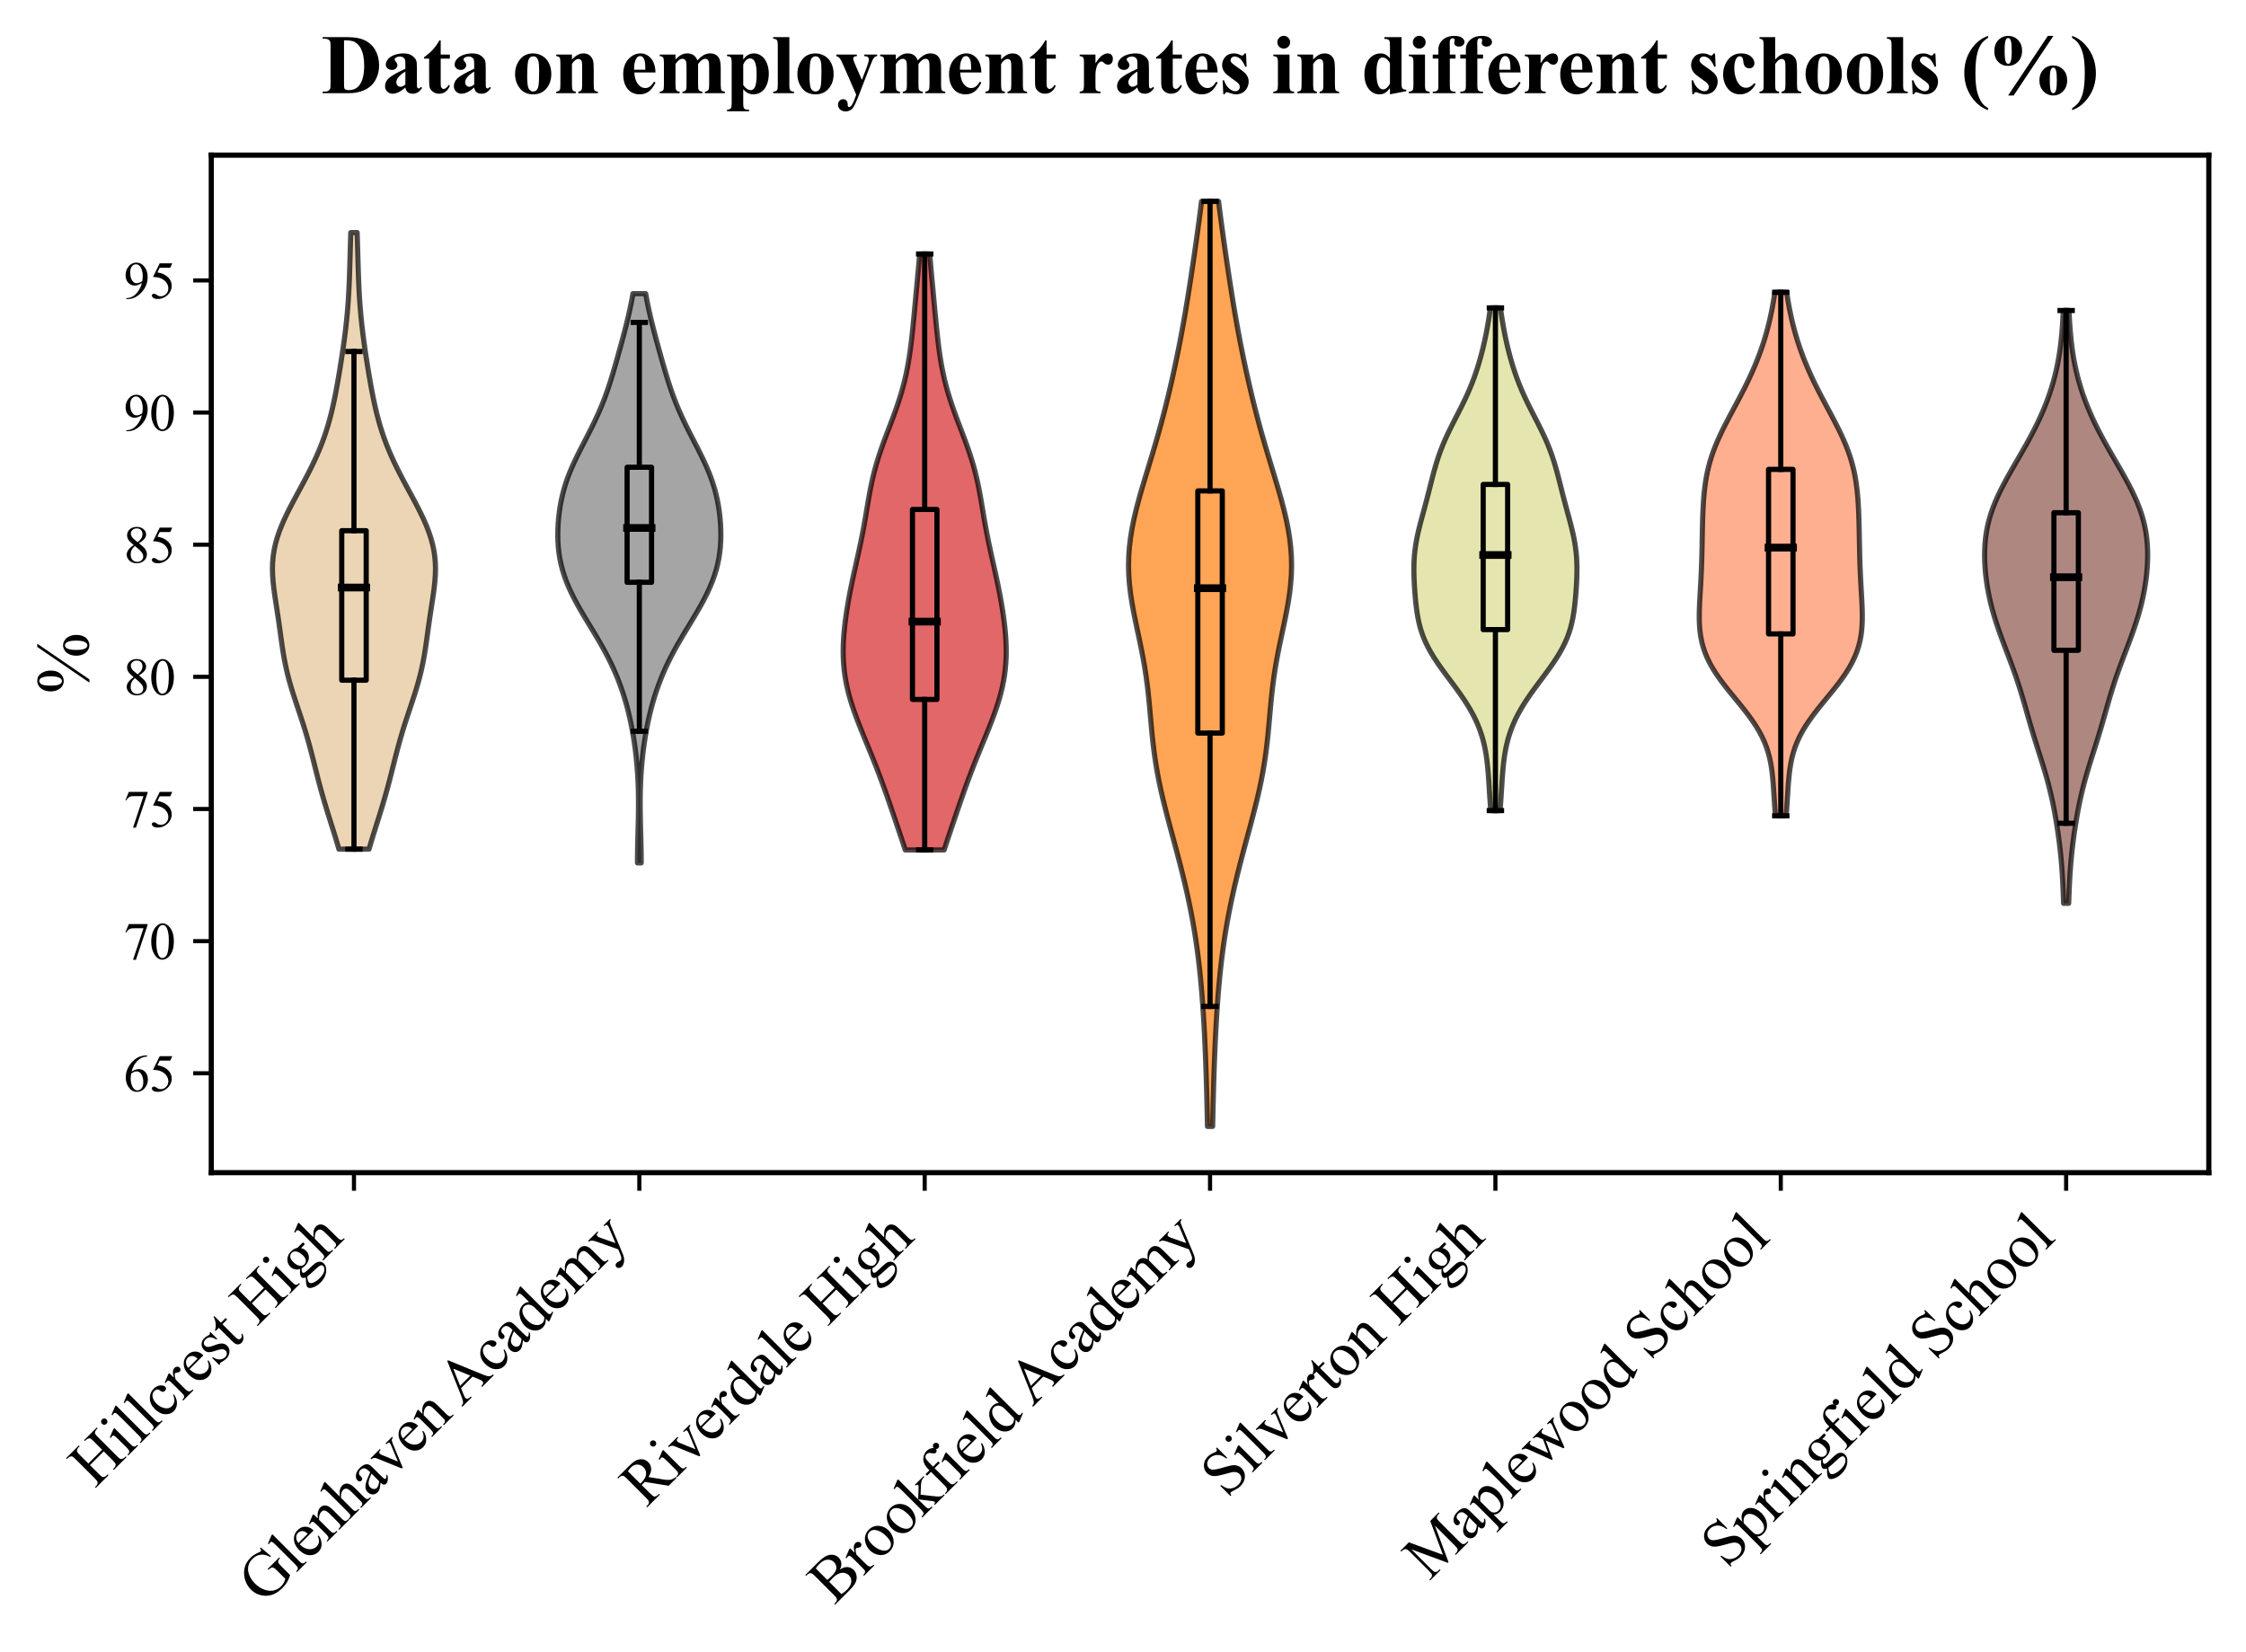 <?xml version="1.0" encoding="utf-8" standalone="no"?>
<!DOCTYPE svg PUBLIC "-//W3C//DTD SVG 1.1//EN"
  "http://www.w3.org/Graphics/SVG/1.1/DTD/svg11.dtd">
<svg xmlns:xlink="http://www.w3.org/1999/xlink" width="434.936pt" height="319.958pt" viewBox="0 0 434.936 319.958" xmlns="http://www.w3.org/2000/svg" version="1.1">
 <defs>
  <style type="text/css">*{stroke-linejoin: round; stroke-linecap: butt}</style>
 </defs>
 <g id="figure_1">
  <g id="patch_1">
   <path d="M 0 319.958 
L 434.936 319.958 
L 434.936 0 
L 0 0 
z
" style="fill: #ffffff"/>
  </g>
  <g id="axes_1">
   <g id="patch_2">
    <path d="M 40.916 227.105 
L 427.736 227.105 
L 427.736 30.045 
L 40.916 30.045 
z
" style="fill: #ffffff"/>
   </g>
   <g id="PolyCollection_1">
    <defs>
     <path id="m4176ce3f4f" d="M 71.46 -155.503 
L 65.632 -155.503 
L 65.278 -156.709 
L 64.91 -157.915 
L 64.534 -159.122 
L 64.154 -160.328 
L 63.774 -161.534 
L 63.397 -162.74 
L 63.029 -163.946 
L 62.671 -165.153 
L 62.326 -166.359 
L 61.993 -167.565 
L 61.673 -168.771 
L 61.362 -169.977 
L 61.057 -171.184 
L 60.754 -172.39 
L 60.447 -173.596 
L 60.133 -174.802 
L 59.806 -176.008 
L 59.464 -177.215 
L 59.105 -178.421 
L 58.729 -179.627 
L 58.339 -180.833 
L 57.939 -182.039 
L 57.535 -183.246 
L 57.134 -184.452 
L 56.744 -185.658 
L 56.373 -186.864 
L 56.026 -188.07 
L 55.709 -189.277 
L 55.424 -190.483 
L 55.171 -191.689 
L 54.947 -192.895 
L 54.748 -194.101 
L 54.568 -195.308 
L 54.399 -196.514 
L 54.234 -197.72 
L 54.066 -198.926 
L 53.893 -200.132 
L 53.712 -201.338 
L 53.527 -202.545 
L 53.341 -203.751 
L 53.163 -204.957 
L 53.003 -206.163 
L 52.875 -207.369 
L 52.789 -208.576 
L 52.757 -209.782 
L 52.79 -210.988 
L 52.895 -212.194 
L 53.076 -213.4 
L 53.335 -214.607 
L 53.671 -215.813 
L 54.077 -217.019 
L 54.549 -218.225 
L 55.076 -219.431 
L 55.65 -220.638 
L 56.259 -221.844 
L 56.893 -223.05 
L 57.542 -224.256 
L 58.195 -225.462 
L 58.844 -226.669 
L 59.48 -227.875 
L 60.096 -229.081 
L 60.685 -230.287 
L 61.243 -231.493 
L 61.767 -232.7 
L 62.254 -233.906 
L 62.703 -235.112 
L 63.115 -236.318 
L 63.491 -237.524 
L 63.834 -238.731 
L 64.147 -239.937 
L 64.433 -241.143 
L 64.697 -242.349 
L 64.942 -243.555 
L 65.172 -244.762 
L 65.39 -245.968 
L 65.599 -247.174 
L 65.8 -248.38 
L 65.993 -249.586 
L 66.181 -250.793 
L 66.361 -251.999 
L 66.534 -253.205 
L 66.699 -254.411 
L 66.853 -255.617 
L 66.995 -256.823 
L 67.125 -258.03 
L 67.241 -259.236 
L 67.344 -260.442 
L 67.433 -261.648 
L 67.509 -262.854 
L 67.573 -264.061 
L 67.627 -265.267 
L 67.673 -266.473 
L 67.713 -267.679 
L 67.75 -268.885 
L 67.784 -270.092 
L 67.818 -271.298 
L 67.853 -272.504 
L 67.89 -273.71 
L 67.93 -274.916 
L 69.162 -274.916 
L 69.162 -274.916 
L 69.202 -273.71 
L 69.239 -272.504 
L 69.274 -271.298 
L 69.308 -270.092 
L 69.342 -268.885 
L 69.379 -267.679 
L 69.419 -266.473 
L 69.465 -265.267 
L 69.519 -264.061 
L 69.583 -262.854 
L 69.659 -261.648 
L 69.748 -260.442 
L 69.851 -259.236 
L 69.967 -258.03 
L 70.097 -256.823 
L 70.239 -255.617 
L 70.393 -254.411 
L 70.557 -253.205 
L 70.73 -251.999 
L 70.911 -250.793 
L 71.099 -249.586 
L 71.292 -248.38 
L 71.493 -247.174 
L 71.701 -245.968 
L 71.919 -244.762 
L 72.15 -243.555 
L 72.395 -242.349 
L 72.659 -241.143 
L 72.945 -239.937 
L 73.258 -238.731 
L 73.601 -237.524 
L 73.977 -236.318 
L 74.389 -235.112 
L 74.838 -233.906 
L 75.325 -232.7 
L 75.849 -231.493 
L 76.407 -230.287 
L 76.996 -229.081 
L 77.612 -227.875 
L 78.248 -226.669 
L 78.896 -225.462 
L 79.55 -224.256 
L 80.199 -223.05 
L 80.833 -221.844 
L 81.442 -220.638 
L 82.016 -219.431 
L 82.543 -218.225 
L 83.015 -217.019 
L 83.421 -215.813 
L 83.756 -214.607 
L 84.016 -213.4 
L 84.197 -212.194 
L 84.302 -210.988 
L 84.335 -209.782 
L 84.303 -208.576 
L 84.217 -207.369 
L 84.088 -206.163 
L 83.929 -204.957 
L 83.751 -203.751 
L 83.565 -202.545 
L 83.379 -201.338 
L 83.199 -200.132 
L 83.025 -198.926 
L 82.858 -197.72 
L 82.693 -196.514 
L 82.524 -195.308 
L 82.343 -194.101 
L 82.145 -192.895 
L 81.921 -191.689 
L 81.668 -190.483 
L 81.383 -189.277 
L 81.066 -188.07 
L 80.719 -186.864 
L 80.348 -185.658 
L 79.958 -184.452 
L 79.557 -183.246 
L 79.153 -182.039 
L 78.753 -180.833 
L 78.363 -179.627 
L 77.987 -178.421 
L 77.628 -177.215 
L 77.286 -176.008 
L 76.959 -174.802 
L 76.645 -173.596 
L 76.338 -172.39 
L 76.035 -171.184 
L 75.73 -169.977 
L 75.419 -168.771 
L 75.099 -167.565 
L 74.766 -166.359 
L 74.421 -165.153 
L 74.063 -163.946 
L 73.695 -162.74 
L 73.318 -161.534 
L 72.938 -160.328 
L 72.558 -159.122 
L 72.182 -157.915 
L 71.814 -156.709 
L 71.46 -155.503 
z
" style="stroke: #000000; stroke-opacity: 0.7"/>
    </defs>
    <g clip-path="url(#p28e07b3d3e)">
     <use xlink:href="#m4176ce3f4f" x="0" y="319.958" style="fill: #e5c494; fill-opacity: 0.7; stroke: #000000; stroke-opacity: 0.7"/>
    </g>
   </g>
   <g id="PolyCollection_2">
    <defs>
     <path id="m0a77c1f927" d="M 124.167 -152.841 
L 123.445 -152.841 
L 123.449 -153.955 
L 123.462 -155.069 
L 123.482 -156.182 
L 123.507 -157.296 
L 123.536 -158.41 
L 123.566 -159.523 
L 123.594 -160.637 
L 123.618 -161.751 
L 123.635 -162.864 
L 123.644 -163.978 
L 123.642 -165.092 
L 123.629 -166.205 
L 123.602 -167.319 
L 123.561 -168.433 
L 123.504 -169.546 
L 123.432 -170.66 
L 123.344 -171.774 
L 123.239 -172.887 
L 123.117 -174.001 
L 122.978 -175.114 
L 122.822 -176.228 
L 122.648 -177.342 
L 122.455 -178.455 
L 122.241 -179.569 
L 122.006 -180.683 
L 121.748 -181.796 
L 121.466 -182.91 
L 121.158 -184.024 
L 120.822 -185.137 
L 120.457 -186.251 
L 120.061 -187.365 
L 119.634 -188.478 
L 119.174 -189.592 
L 118.68 -190.706 
L 118.151 -191.819 
L 117.59 -192.933 
L 116.997 -194.047 
L 116.375 -195.16 
L 115.729 -196.274 
L 115.065 -197.387 
L 114.391 -198.501 
L 113.715 -199.615 
L 113.046 -200.728 
L 112.393 -201.842 
L 111.765 -202.956 
L 111.17 -204.069 
L 110.615 -205.183 
L 110.107 -206.297 
L 109.651 -207.41 
L 109.25 -208.524 
L 108.907 -209.638 
L 108.623 -210.751 
L 108.396 -211.865 
L 108.226 -212.979 
L 108.109 -214.092 
L 108.041 -215.206 
L 108.017 -216.32 
L 108.035 -217.433 
L 108.09 -218.547 
L 108.18 -219.66 
L 108.307 -220.774 
L 108.471 -221.888 
L 108.675 -223.001 
L 108.921 -224.115 
L 109.213 -225.229 
L 109.553 -226.342 
L 109.939 -227.456 
L 110.372 -228.57 
L 110.846 -229.683 
L 111.356 -230.797 
L 111.895 -231.911 
L 112.455 -233.024 
L 113.026 -234.138 
L 113.601 -235.252 
L 114.171 -236.365 
L 114.728 -237.479 
L 115.267 -238.593 
L 115.782 -239.706 
L 116.269 -240.82 
L 116.728 -241.933 
L 117.158 -243.047 
L 117.561 -244.161 
L 117.939 -245.274 
L 118.297 -246.388 
L 118.638 -247.502 
L 118.967 -248.615 
L 119.288 -249.729 
L 119.603 -250.843 
L 119.914 -251.956 
L 120.222 -253.07 
L 120.526 -254.184 
L 120.823 -255.297 
L 121.114 -256.411 
L 121.394 -257.525 
L 121.661 -258.638 
L 121.915 -259.752 
L 122.152 -260.866 
L 122.373 -261.979 
L 122.575 -263.093 
L 125.037 -263.093 
L 125.037 -263.093 
L 125.239 -261.979 
L 125.459 -260.866 
L 125.697 -259.752 
L 125.95 -258.638 
L 126.218 -257.525 
L 126.498 -256.411 
L 126.788 -255.297 
L 127.086 -254.184 
L 127.39 -253.07 
L 127.697 -251.956 
L 128.009 -250.843 
L 128.324 -249.729 
L 128.645 -248.615 
L 128.974 -247.502 
L 129.315 -246.388 
L 129.673 -245.274 
L 130.051 -244.161 
L 130.453 -243.047 
L 130.883 -241.933 
L 131.342 -240.82 
L 131.83 -239.706 
L 132.345 -238.593 
L 132.884 -237.479 
L 133.441 -236.365 
L 134.011 -235.252 
L 134.586 -234.138 
L 135.157 -233.024 
L 135.716 -231.911 
L 136.255 -230.797 
L 136.766 -229.683 
L 137.24 -228.57 
L 137.672 -227.456 
L 138.059 -226.342 
L 138.399 -225.229 
L 138.691 -224.115 
L 138.937 -223.001 
L 139.141 -221.888 
L 139.305 -220.774 
L 139.431 -219.66 
L 139.522 -218.547 
L 139.577 -217.433 
L 139.595 -216.32 
L 139.571 -215.206 
L 139.503 -214.092 
L 139.386 -212.979 
L 139.216 -211.865 
L 138.989 -210.751 
L 138.705 -209.638 
L 138.362 -208.524 
L 137.961 -207.41 
L 137.504 -206.297 
L 136.996 -205.183 
L 136.442 -204.069 
L 135.847 -202.956 
L 135.219 -201.842 
L 134.566 -200.728 
L 133.897 -199.615 
L 133.221 -198.501 
L 132.547 -197.387 
L 131.883 -196.274 
L 131.237 -195.16 
L 130.615 -194.047 
L 130.022 -192.933 
L 129.46 -191.819 
L 128.932 -190.706 
L 128.438 -189.592 
L 127.978 -188.478 
L 127.551 -187.365 
L 127.155 -186.251 
L 126.79 -185.137 
L 126.454 -184.024 
L 126.146 -182.91 
L 125.863 -181.796 
L 125.606 -180.683 
L 125.371 -179.569 
L 125.157 -178.455 
L 124.964 -177.342 
L 124.79 -176.228 
L 124.633 -175.114 
L 124.495 -174.001 
L 124.373 -172.887 
L 124.268 -171.774 
L 124.18 -170.66 
L 124.108 -169.546 
L 124.051 -168.433 
L 124.01 -167.319 
L 123.983 -166.205 
L 123.97 -165.092 
L 123.968 -163.978 
L 123.977 -162.864 
L 123.994 -161.751 
L 124.018 -160.637 
L 124.046 -159.523 
L 124.076 -158.41 
L 124.105 -157.296 
L 124.13 -156.182 
L 124.15 -155.069 
L 124.163 -153.955 
L 124.167 -152.841 
z
" style="stroke: #000000; stroke-opacity: 0.7"/>
    </defs>
    <g clip-path="url(#p28e07b3d3e)">
     <use xlink:href="#m0a77c1f927" x="0" y="319.958" style="fill: #7f7f7f; fill-opacity: 0.7; stroke: #000000; stroke-opacity: 0.7"/>
    </g>
   </g>
   <g id="PolyCollection_3">
    <defs>
     <path id="m72e8a9e81c" d="M 182.83 -155.349 
L 175.302 -155.349 
L 174.919 -156.515 
L 174.53 -157.681 
L 174.138 -158.847 
L 173.743 -160.013 
L 173.348 -161.179 
L 172.951 -162.345 
L 172.552 -163.511 
L 172.15 -164.676 
L 171.743 -165.842 
L 171.329 -167.008 
L 170.907 -168.174 
L 170.476 -169.34 
L 170.034 -170.506 
L 169.581 -171.672 
L 169.118 -172.838 
L 168.647 -174.003 
L 168.17 -175.169 
L 167.69 -176.335 
L 167.211 -177.501 
L 166.739 -178.667 
L 166.277 -179.833 
L 165.832 -180.999 
L 165.41 -182.164 
L 165.015 -183.33 
L 164.653 -184.496 
L 164.328 -185.662 
L 164.044 -186.828 
L 163.804 -187.994 
L 163.609 -189.16 
L 163.46 -190.326 
L 163.356 -191.491 
L 163.296 -192.657 
L 163.277 -193.823 
L 163.297 -194.989 
L 163.351 -196.155 
L 163.436 -197.321 
L 163.549 -198.487 
L 163.685 -199.653 
L 163.842 -200.818 
L 164.019 -201.984 
L 164.212 -203.15 
L 164.42 -204.316 
L 164.642 -205.482 
L 164.877 -206.648 
L 165.121 -207.814 
L 165.374 -208.979 
L 165.633 -210.145 
L 165.893 -211.311 
L 166.153 -212.477 
L 166.408 -213.643 
L 166.656 -214.809 
L 166.894 -215.975 
L 167.121 -217.141 
L 167.337 -218.306 
L 167.543 -219.472 
L 167.742 -220.638 
L 167.938 -221.804 
L 168.136 -222.97 
L 168.341 -224.136 
L 168.561 -225.302 
L 168.8 -226.467 
L 169.063 -227.633 
L 169.354 -228.799 
L 169.675 -229.965 
L 170.025 -231.131 
L 170.404 -232.297 
L 170.807 -233.463 
L 171.23 -234.629 
L 171.667 -235.794 
L 172.112 -236.96 
L 172.556 -238.126 
L 172.994 -239.292 
L 173.418 -240.458 
L 173.824 -241.624 
L 174.206 -242.79 
L 174.562 -243.956 
L 174.889 -245.121 
L 175.186 -246.287 
L 175.453 -247.453 
L 175.693 -248.619 
L 175.906 -249.785 
L 176.095 -250.951 
L 176.264 -252.117 
L 176.416 -253.282 
L 176.554 -254.448 
L 176.682 -255.614 
L 176.801 -256.78 
L 176.916 -257.946 
L 177.027 -259.112 
L 177.136 -260.278 
L 177.245 -261.444 
L 177.353 -262.609 
L 177.462 -263.775 
L 177.57 -264.941 
L 177.679 -266.107 
L 177.786 -267.273 
L 177.892 -268.439 
L 177.995 -269.605 
L 178.096 -270.77 
L 180.036 -270.77 
L 180.036 -270.77 
L 180.137 -269.605 
L 180.24 -268.439 
L 180.346 -267.273 
L 180.453 -266.107 
L 180.561 -264.941 
L 180.67 -263.775 
L 180.779 -262.609 
L 180.887 -261.444 
L 180.996 -260.278 
L 181.105 -259.112 
L 181.216 -257.946 
L 181.33 -256.78 
L 181.45 -255.614 
L 181.578 -254.448 
L 181.716 -253.282 
L 181.868 -252.117 
L 182.037 -250.951 
L 182.226 -249.785 
L 182.439 -248.619 
L 182.679 -247.453 
L 182.946 -246.287 
L 183.243 -245.121 
L 183.57 -243.956 
L 183.926 -242.79 
L 184.308 -241.624 
L 184.714 -240.458 
L 185.138 -239.292 
L 185.576 -238.126 
L 186.02 -236.96 
L 186.464 -235.794 
L 186.902 -234.629 
L 187.325 -233.463 
L 187.728 -232.297 
L 188.106 -231.131 
L 188.457 -229.965 
L 188.778 -228.799 
L 189.069 -227.633 
L 189.332 -226.467 
L 189.571 -225.302 
L 189.79 -224.136 
L 189.996 -222.97 
L 190.194 -221.804 
L 190.39 -220.638 
L 190.589 -219.472 
L 190.795 -218.306 
L 191.01 -217.141 
L 191.237 -215.975 
L 191.476 -214.809 
L 191.724 -213.643 
L 191.979 -212.477 
L 192.239 -211.311 
L 192.499 -210.145 
L 192.758 -208.979 
L 193.01 -207.814 
L 193.255 -206.648 
L 193.489 -205.482 
L 193.712 -204.316 
L 193.92 -203.15 
L 194.113 -201.984 
L 194.289 -200.818 
L 194.447 -199.653 
L 194.583 -198.487 
L 194.696 -197.321 
L 194.781 -196.155 
L 194.835 -194.989 
L 194.855 -193.823 
L 194.836 -192.657 
L 194.776 -191.491 
L 194.672 -190.326 
L 194.523 -189.16 
L 194.328 -187.994 
L 194.088 -186.828 
L 193.804 -185.662 
L 193.479 -184.496 
L 193.117 -183.33 
L 192.722 -182.164 
L 192.3 -180.999 
L 191.855 -179.833 
L 191.393 -178.667 
L 190.921 -177.501 
L 190.442 -176.335 
L 189.962 -175.169 
L 189.485 -174.003 
L 189.013 -172.838 
L 188.551 -171.672 
L 188.098 -170.506 
L 187.656 -169.34 
L 187.224 -168.174 
L 186.803 -167.008 
L 186.389 -165.842 
L 185.982 -164.676 
L 185.58 -163.511 
L 185.181 -162.345 
L 184.784 -161.179 
L 184.388 -160.013 
L 183.994 -158.847 
L 183.602 -157.681 
L 183.213 -156.515 
L 182.83 -155.349 
z
" style="stroke: #000000; stroke-opacity: 0.7"/>
    </defs>
    <g clip-path="url(#p28e07b3d3e)">
     <use xlink:href="#m72e8a9e81c" x="0" y="319.958" style="fill: #d62728; fill-opacity: 0.7; stroke: #000000; stroke-opacity: 0.7"/>
    </g>
   </g>
   <g id="PolyCollection_4">
    <defs>
     <path id="m7a003a9b34" d="M 234.825 -101.811 
L 233.826 -101.811 
L 233.787 -103.62 
L 233.745 -105.43 
L 233.701 -107.239 
L 233.653 -109.049 
L 233.6 -110.858 
L 233.542 -112.668 
L 233.477 -114.477 
L 233.404 -116.287 
L 233.324 -118.097 
L 233.235 -119.906 
L 233.136 -121.716 
L 233.027 -123.525 
L 232.905 -125.335 
L 232.77 -127.144 
L 232.619 -128.954 
L 232.451 -130.763 
L 232.262 -132.573 
L 232.051 -134.382 
L 231.817 -136.192 
L 231.556 -138.002 
L 231.269 -139.811 
L 230.956 -141.621 
L 230.615 -143.43 
L 230.247 -145.24 
L 229.855 -147.049 
L 229.439 -148.859 
L 229.001 -150.668 
L 228.545 -152.478 
L 228.073 -154.288 
L 227.591 -156.097 
L 227.102 -157.907 
L 226.613 -159.716 
L 226.13 -161.526 
L 225.662 -163.335 
L 225.215 -165.145 
L 224.797 -166.954 
L 224.414 -168.764 
L 224.07 -170.574 
L 223.769 -172.383 
L 223.508 -174.193 
L 223.285 -176.002 
L 223.092 -177.812 
L 222.922 -179.621 
L 222.761 -181.431 
L 222.598 -183.24 
L 222.421 -185.05 
L 222.219 -186.859 
L 221.984 -188.669 
L 221.71 -190.479 
L 221.398 -192.288 
L 221.051 -194.098 
L 220.678 -195.907 
L 220.292 -197.717 
L 219.907 -199.526 
L 219.541 -201.336 
L 219.211 -203.145 
L 218.933 -204.955 
L 218.721 -206.765 
L 218.586 -208.574 
L 218.537 -210.384 
L 218.578 -212.193 
L 218.708 -214.003 
L 218.924 -215.812 
L 219.219 -217.622 
L 219.585 -219.431 
L 220.011 -221.241 
L 220.485 -223.051 
L 220.995 -224.86 
L 221.53 -226.67 
L 222.078 -228.479 
L 222.63 -230.289 
L 223.178 -232.098 
L 223.715 -233.908 
L 224.237 -235.717 
L 224.741 -237.527 
L 225.227 -239.337 
L 225.693 -241.146 
L 226.142 -242.956 
L 226.573 -244.765 
L 226.988 -246.575 
L 227.388 -248.384 
L 227.773 -250.194 
L 228.145 -252.003 
L 228.503 -253.813 
L 228.846 -255.622 
L 229.177 -257.432 
L 229.494 -259.242 
L 229.8 -261.051 
L 230.094 -262.861 
L 230.38 -264.67 
L 230.658 -266.48 
L 230.93 -268.289 
L 231.196 -270.099 
L 231.458 -271.908 
L 231.716 -273.718 
L 231.967 -275.528 
L 232.213 -277.337 
L 232.449 -279.147 
L 232.675 -280.956 
L 235.977 -280.956 
L 235.977 -280.956 
L 236.203 -279.147 
L 236.439 -277.337 
L 236.684 -275.528 
L 236.936 -273.718 
L 237.194 -271.908 
L 237.456 -270.099 
L 237.722 -268.289 
L 237.994 -266.48 
L 238.272 -264.67 
L 238.558 -262.861 
L 238.852 -261.051 
L 239.158 -259.242 
L 239.475 -257.432 
L 239.806 -255.622 
L 240.149 -253.813 
L 240.507 -252.003 
L 240.878 -250.194 
L 241.264 -248.384 
L 241.664 -246.575 
L 242.079 -244.765 
L 242.51 -242.956 
L 242.958 -241.146 
L 243.425 -239.337 
L 243.91 -237.527 
L 244.415 -235.717 
L 244.937 -233.908 
L 245.474 -232.098 
L 246.022 -230.289 
L 246.574 -228.479 
L 247.122 -226.67 
L 247.657 -224.86 
L 248.167 -223.051 
L 248.641 -221.241 
L 249.067 -219.431 
L 249.433 -217.622 
L 249.728 -215.812 
L 249.944 -214.003 
L 250.074 -212.193 
L 250.115 -210.384 
L 250.066 -208.574 
L 249.931 -206.765 
L 249.719 -204.955 
L 249.441 -203.145 
L 249.111 -201.336 
L 248.744 -199.526 
L 248.36 -197.717 
L 247.974 -195.907 
L 247.601 -194.098 
L 247.254 -192.288 
L 246.942 -190.479 
L 246.668 -188.669 
L 246.433 -186.859 
L 246.23 -185.05 
L 246.053 -183.24 
L 245.891 -181.431 
L 245.73 -179.621 
L 245.56 -177.812 
L 245.367 -176.002 
L 245.144 -174.193 
L 244.883 -172.383 
L 244.581 -170.574 
L 244.238 -168.764 
L 243.855 -166.954 
L 243.437 -165.145 
L 242.99 -163.335 
L 242.521 -161.526 
L 242.039 -159.716 
L 241.55 -157.907 
L 241.061 -156.097 
L 240.578 -154.288 
L 240.107 -152.478 
L 239.65 -150.668 
L 239.213 -148.859 
L 238.797 -147.049 
L 238.404 -145.24 
L 238.037 -143.43 
L 237.696 -141.621 
L 237.382 -139.811 
L 237.096 -138.002 
L 236.835 -136.192 
L 236.6 -134.382 
L 236.39 -132.573 
L 236.201 -130.763 
L 236.033 -128.954 
L 235.882 -127.144 
L 235.747 -125.335 
L 235.625 -123.525 
L 235.516 -121.716 
L 235.417 -119.906 
L 235.328 -118.097 
L 235.248 -116.287 
L 235.175 -114.477 
L 235.11 -112.668 
L 235.052 -110.858 
L 234.999 -109.049 
L 234.951 -107.239 
L 234.907 -105.43 
L 234.865 -103.62 
L 234.825 -101.811 
z
" style="stroke: #000000; stroke-opacity: 0.7"/>
    </defs>
    <g clip-path="url(#p28e07b3d3e)">
     <use xlink:href="#m7a003a9b34" x="0" y="319.958" style="fill: #ff7f0e; fill-opacity: 0.7; stroke: #000000; stroke-opacity: 0.7"/>
    </g>
   </g>
   <g id="PolyCollection_5">
    <defs>
     <path id="mb0529801cd" d="M 290.49 -162.976 
L 288.682 -162.976 
L 288.61 -163.959 
L 288.542 -164.943 
L 288.476 -165.926 
L 288.413 -166.909 
L 288.351 -167.893 
L 288.286 -168.876 
L 288.215 -169.86 
L 288.134 -170.843 
L 288.039 -171.826 
L 287.924 -172.81 
L 287.784 -173.793 
L 287.614 -174.776 
L 287.407 -175.76 
L 287.16 -176.743 
L 286.867 -177.726 
L 286.526 -178.71 
L 286.134 -179.693 
L 285.689 -180.677 
L 285.192 -181.66 
L 284.644 -182.643 
L 284.049 -183.627 
L 283.41 -184.61 
L 282.734 -185.593 
L 282.028 -186.577 
L 281.303 -187.56 
L 280.569 -188.543 
L 279.837 -189.527 
L 279.119 -190.51 
L 278.428 -191.493 
L 277.775 -192.477 
L 277.169 -193.46 
L 276.618 -194.444 
L 276.128 -195.427 
L 275.7 -196.41 
L 275.336 -197.394 
L 275.03 -198.377 
L 274.779 -199.36 
L 274.574 -200.344 
L 274.408 -201.327 
L 274.272 -202.31 
L 274.16 -203.294 
L 274.066 -204.277 
L 273.986 -205.261 
L 273.917 -206.244 
L 273.862 -207.227 
L 273.82 -208.211 
L 273.798 -209.194 
L 273.797 -210.177 
L 273.824 -211.161 
L 273.882 -212.144 
L 273.973 -213.127 
L 274.099 -214.111 
L 274.259 -215.094 
L 274.449 -216.078 
L 274.667 -217.061 
L 274.906 -218.044 
L 275.161 -219.028 
L 275.425 -220.011 
L 275.693 -220.994 
L 275.959 -221.978 
L 276.222 -222.961 
L 276.478 -223.944 
L 276.73 -224.928 
L 276.977 -225.911 
L 277.226 -226.895 
L 277.479 -227.878 
L 277.743 -228.861 
L 278.023 -229.845 
L 278.325 -230.828 
L 278.654 -231.811 
L 279.012 -232.795 
L 279.4 -233.778 
L 279.819 -234.761 
L 280.266 -235.745 
L 280.736 -236.728 
L 281.225 -237.712 
L 281.725 -238.695 
L 282.229 -239.678 
L 282.73 -240.662 
L 283.221 -241.645 
L 283.695 -242.628 
L 284.15 -243.612 
L 284.58 -244.595 
L 284.985 -245.578 
L 285.363 -246.562 
L 285.716 -247.545 
L 286.044 -248.529 
L 286.35 -249.512 
L 286.635 -250.495 
L 286.902 -251.479 
L 287.151 -252.462 
L 287.383 -253.445 
L 287.6 -254.429 
L 287.803 -255.412 
L 287.991 -256.395 
L 288.165 -257.379 
L 288.326 -258.362 
L 288.473 -259.345 
L 288.608 -260.329 
L 290.564 -260.329 
L 290.564 -260.329 
L 290.699 -259.345 
L 290.846 -258.362 
L 291.007 -257.379 
L 291.181 -256.395 
L 291.369 -255.412 
L 291.571 -254.429 
L 291.789 -253.445 
L 292.021 -252.462 
L 292.27 -251.479 
L 292.537 -250.495 
L 292.822 -249.512 
L 293.128 -248.529 
L 293.456 -247.545 
L 293.809 -246.562 
L 294.187 -245.578 
L 294.592 -244.595 
L 295.022 -243.612 
L 295.476 -242.628 
L 295.951 -241.645 
L 296.442 -240.662 
L 296.943 -239.678 
L 297.447 -238.695 
L 297.947 -237.712 
L 298.435 -236.728 
L 298.906 -235.745 
L 299.353 -234.761 
L 299.772 -233.778 
L 300.16 -232.795 
L 300.518 -231.811 
L 300.846 -230.828 
L 301.149 -229.845 
L 301.429 -228.861 
L 301.693 -227.878 
L 301.946 -226.895 
L 302.194 -225.911 
L 302.442 -224.928 
L 302.693 -223.944 
L 302.95 -222.961 
L 303.212 -221.978 
L 303.479 -220.994 
L 303.747 -220.011 
L 304.011 -219.028 
L 304.265 -218.044 
L 304.505 -217.061 
L 304.722 -216.078 
L 304.913 -215.094 
L 305.073 -214.111 
L 305.199 -213.127 
L 305.29 -212.144 
L 305.348 -211.161 
L 305.375 -210.177 
L 305.374 -209.194 
L 305.351 -208.211 
L 305.31 -207.227 
L 305.254 -206.244 
L 305.186 -205.261 
L 305.106 -204.277 
L 305.011 -203.294 
L 304.899 -202.31 
L 304.764 -201.327 
L 304.598 -200.344 
L 304.393 -199.36 
L 304.142 -198.377 
L 303.836 -197.394 
L 303.472 -196.41 
L 303.044 -195.427 
L 302.554 -194.444 
L 302.003 -193.46 
L 301.397 -192.477 
L 300.744 -191.493 
L 300.053 -190.51 
L 299.335 -189.527 
L 298.603 -188.543 
L 297.869 -187.56 
L 297.143 -186.577 
L 296.438 -185.593 
L 295.762 -184.61 
L 295.123 -183.627 
L 294.528 -182.643 
L 293.98 -181.66 
L 293.483 -180.677 
L 293.038 -179.693 
L 292.646 -178.71 
L 292.305 -177.726 
L 292.012 -176.743 
L 291.765 -175.76 
L 291.558 -174.776 
L 291.387 -173.793 
L 291.247 -172.81 
L 291.133 -171.826 
L 291.037 -170.843 
L 290.957 -169.86 
L 290.886 -168.876 
L 290.821 -167.893 
L 290.758 -166.909 
L 290.695 -165.926 
L 290.63 -164.943 
L 290.562 -163.959 
L 290.49 -162.976 
z
" style="stroke: #000000; stroke-opacity: 0.7"/>
    </defs>
    <g clip-path="url(#p28e07b3d3e)">
     <use xlink:href="#mb0529801cd" x="0" y="319.958" style="fill: #dbdb8d; fill-opacity: 0.7; stroke: #000000; stroke-opacity: 0.7"/>
    </g>
   </g>
   <g id="PolyCollection_6">
    <defs>
     <path id="m313b074a09" d="M 345.89 -161.952 
L 343.801 -161.952 
L 343.725 -162.977 
L 343.654 -164.001 
L 343.587 -165.025 
L 343.522 -166.049 
L 343.455 -167.073 
L 343.382 -168.098 
L 343.297 -169.122 
L 343.192 -170.146 
L 343.059 -171.17 
L 342.888 -172.194 
L 342.671 -173.219 
L 342.4 -174.243 
L 342.066 -175.267 
L 341.664 -176.291 
L 341.191 -177.315 
L 340.645 -178.34 
L 340.029 -179.364 
L 339.347 -180.388 
L 338.608 -181.412 
L 337.823 -182.436 
L 337.004 -183.461 
L 336.167 -184.485 
L 335.326 -185.509 
L 334.498 -186.533 
L 333.698 -187.557 
L 332.94 -188.582 
L 332.237 -189.606 
L 331.598 -190.63 
L 331.031 -191.654 
L 330.539 -192.678 
L 330.125 -193.703 
L 329.788 -194.727 
L 329.523 -195.751 
L 329.326 -196.775 
L 329.189 -197.8 
L 329.104 -198.824 
L 329.063 -199.848 
L 329.057 -200.872 
L 329.078 -201.896 
L 329.117 -202.921 
L 329.169 -203.945 
L 329.227 -204.969 
L 329.287 -205.993 
L 329.345 -207.017 
L 329.399 -208.042 
L 329.447 -209.066 
L 329.489 -210.09 
L 329.525 -211.114 
L 329.555 -212.138 
L 329.58 -213.163 
L 329.602 -214.187 
L 329.622 -215.211 
L 329.641 -216.235 
L 329.661 -217.259 
L 329.684 -218.284 
L 329.712 -219.308 
L 329.746 -220.332 
L 329.79 -221.356 
L 329.845 -222.38 
L 329.915 -223.405 
L 330.004 -224.429 
L 330.115 -225.453 
L 330.252 -226.477 
L 330.42 -227.502 
L 330.622 -228.526 
L 330.86 -229.55 
L 331.137 -230.574 
L 331.454 -231.598 
L 331.81 -232.623 
L 332.205 -233.647 
L 332.636 -234.671 
L 333.099 -235.695 
L 333.59 -236.719 
L 334.104 -237.744 
L 334.636 -238.768 
L 335.178 -239.792 
L 335.727 -240.816 
L 336.275 -241.84 
L 336.819 -242.865 
L 337.353 -243.889 
L 337.874 -244.913 
L 338.379 -245.937 
L 338.865 -246.961 
L 339.331 -247.986 
L 339.776 -249.01 
L 340.198 -250.034 
L 340.597 -251.058 
L 340.973 -252.082 
L 341.326 -253.107 
L 341.656 -254.131 
L 341.963 -255.155 
L 342.248 -256.179 
L 342.512 -257.204 
L 342.755 -258.228 
L 342.978 -259.252 
L 343.183 -260.276 
L 343.369 -261.3 
L 343.54 -262.325 
L 343.695 -263.349 
L 345.997 -263.349 
L 345.997 -263.349 
L 346.152 -262.325 
L 346.322 -261.3 
L 346.509 -260.276 
L 346.713 -259.252 
L 346.937 -258.228 
L 347.18 -257.204 
L 347.443 -256.179 
L 347.729 -255.155 
L 348.036 -254.131 
L 348.366 -253.107 
L 348.719 -252.082 
L 349.095 -251.058 
L 349.494 -250.034 
L 349.916 -249.01 
L 350.361 -247.986 
L 350.826 -246.961 
L 351.313 -245.937 
L 351.818 -244.913 
L 352.339 -243.889 
L 352.873 -242.865 
L 353.417 -241.84 
L 353.965 -240.816 
L 354.514 -239.792 
L 355.056 -238.768 
L 355.588 -237.744 
L 356.102 -236.719 
L 356.593 -235.695 
L 357.056 -234.671 
L 357.487 -233.647 
L 357.882 -232.623 
L 358.238 -231.598 
L 358.555 -230.574 
L 358.832 -229.55 
L 359.07 -228.526 
L 359.272 -227.502 
L 359.44 -226.477 
L 359.577 -225.453 
L 359.688 -224.429 
L 359.777 -223.405 
L 359.847 -222.38 
L 359.902 -221.356 
L 359.946 -220.332 
L 359.98 -219.308 
L 360.008 -218.284 
L 360.031 -217.259 
L 360.051 -216.235 
L 360.07 -215.211 
L 360.09 -214.187 
L 360.112 -213.163 
L 360.137 -212.138 
L 360.167 -211.114 
L 360.203 -210.09 
L 360.245 -209.066 
L 360.293 -208.042 
L 360.347 -207.017 
L 360.405 -205.993 
L 360.465 -204.969 
L 360.523 -203.945 
L 360.575 -202.921 
L 360.614 -201.896 
L 360.635 -200.872 
L 360.628 -199.848 
L 360.587 -198.824 
L 360.503 -197.8 
L 360.366 -196.775 
L 360.169 -195.751 
L 359.904 -194.727 
L 359.567 -193.703 
L 359.153 -192.678 
L 358.661 -191.654 
L 358.094 -190.63 
L 357.455 -189.606 
L 356.751 -188.582 
L 355.994 -187.557 
L 355.194 -186.533 
L 354.366 -185.509 
L 353.525 -184.485 
L 352.687 -183.461 
L 351.869 -182.436 
L 351.083 -181.412 
L 350.345 -180.388 
L 349.663 -179.364 
L 349.047 -178.34 
L 348.501 -177.315 
L 348.028 -176.291 
L 347.626 -175.267 
L 347.292 -174.243 
L 347.021 -173.219 
L 346.804 -172.194 
L 346.633 -171.17 
L 346.5 -170.146 
L 346.395 -169.122 
L 346.31 -168.098 
L 346.237 -167.073 
L 346.17 -166.049 
L 346.105 -165.025 
L 346.038 -164.001 
L 345.967 -162.977 
L 345.89 -161.952 
z
" style="stroke: #000000; stroke-opacity: 0.7"/>
    </defs>
    <g clip-path="url(#p28e07b3d3e)">
     <use xlink:href="#m313b074a09" x="0" y="319.958" style="fill: #fc8d62; fill-opacity: 0.7; stroke: #000000; stroke-opacity: 0.7"/>
    </g>
   </g>
   <g id="PolyCollection_7">
    <defs>
     <path id="mbc009e29bd" d="M 400.596 -145.01 
L 399.616 -145.01 
L 399.574 -146.17 
L 399.529 -147.33 
L 399.477 -148.489 
L 399.417 -149.649 
L 399.347 -150.809 
L 399.265 -151.968 
L 399.17 -153.128 
L 399.061 -154.288 
L 398.938 -155.447 
L 398.802 -156.607 
L 398.652 -157.767 
L 398.489 -158.926 
L 398.313 -160.086 
L 398.124 -161.246 
L 397.921 -162.405 
L 397.702 -163.565 
L 397.465 -164.725 
L 397.209 -165.884 
L 396.932 -167.044 
L 396.635 -168.204 
L 396.318 -169.363 
L 395.982 -170.523 
L 395.632 -171.683 
L 395.27 -172.842 
L 394.903 -174.002 
L 394.535 -175.162 
L 394.17 -176.321 
L 393.811 -177.481 
L 393.462 -178.641 
L 393.12 -179.8 
L 392.786 -180.96 
L 392.456 -182.119 
L 392.126 -183.279 
L 391.79 -184.439 
L 391.445 -185.598 
L 391.086 -186.758 
L 390.71 -187.918 
L 390.318 -189.077 
L 389.908 -190.237 
L 389.484 -191.397 
L 389.05 -192.556 
L 388.609 -193.716 
L 388.169 -194.876 
L 387.734 -196.035 
L 387.311 -197.195 
L 386.904 -198.355 
L 386.519 -199.514 
L 386.159 -200.674 
L 385.828 -201.834 
L 385.527 -202.993 
L 385.258 -204.153 
L 385.022 -205.313 
L 384.818 -206.472 
L 384.649 -207.632 
L 384.512 -208.792 
L 384.411 -209.951 
L 384.345 -211.111 
L 384.317 -212.271 
L 384.331 -213.43 
L 384.391 -214.59 
L 384.5 -215.75 
L 384.663 -216.909 
L 384.883 -218.069 
L 385.163 -219.229 
L 385.503 -220.388 
L 385.903 -221.548 
L 386.359 -222.708 
L 386.868 -223.867 
L 387.423 -225.027 
L 388.018 -226.187 
L 388.643 -227.346 
L 389.293 -228.506 
L 389.957 -229.666 
L 390.629 -230.825 
L 391.3 -231.985 
L 391.963 -233.145 
L 392.614 -234.304 
L 393.245 -235.464 
L 393.853 -236.624 
L 394.433 -237.783 
L 394.984 -238.943 
L 395.502 -240.103 
L 395.986 -241.262 
L 396.437 -242.422 
L 396.853 -243.582 
L 397.234 -244.741 
L 397.582 -245.901 
L 397.895 -247.061 
L 398.177 -248.22 
L 398.426 -249.38 
L 398.644 -250.54 
L 398.833 -251.699 
L 398.995 -252.859 
L 399.133 -254.019 
L 399.248 -255.178 
L 399.345 -256.338 
L 399.427 -257.498 
L 399.497 -258.657 
L 399.557 -259.817 
L 400.654 -259.817 
L 400.654 -259.817 
L 400.715 -258.657 
L 400.785 -257.498 
L 400.867 -256.338 
L 400.964 -255.178 
L 401.079 -254.019 
L 401.217 -252.859 
L 401.379 -251.699 
L 401.568 -250.54 
L 401.786 -249.38 
L 402.035 -248.22 
L 402.316 -247.061 
L 402.63 -245.901 
L 402.978 -244.741 
L 403.359 -243.582 
L 403.775 -242.422 
L 404.225 -241.262 
L 404.71 -240.103 
L 405.228 -238.943 
L 405.778 -237.783 
L 406.359 -236.624 
L 406.967 -235.464 
L 407.598 -234.304 
L 408.248 -233.145 
L 408.912 -231.985 
L 409.583 -230.825 
L 410.255 -229.666 
L 410.919 -228.506 
L 411.568 -227.346 
L 412.194 -226.187 
L 412.789 -225.027 
L 413.344 -223.867 
L 413.853 -222.708 
L 414.309 -221.548 
L 414.709 -220.388 
L 415.049 -219.229 
L 415.329 -218.069 
L 415.549 -216.909 
L 415.712 -215.75 
L 415.821 -214.59 
L 415.88 -213.43 
L 415.895 -212.271 
L 415.867 -211.111 
L 415.801 -209.951 
L 415.699 -208.792 
L 415.563 -207.632 
L 415.393 -206.472 
L 415.19 -205.313 
L 414.954 -204.153 
L 414.685 -202.993 
L 414.384 -201.834 
L 414.053 -200.674 
L 413.693 -199.514 
L 413.308 -198.355 
L 412.901 -197.195 
L 412.478 -196.035 
L 412.043 -194.876 
L 411.603 -193.716 
L 411.162 -192.556 
L 410.728 -191.397 
L 410.304 -190.237 
L 409.894 -189.077 
L 409.501 -187.918 
L 409.126 -186.758 
L 408.767 -185.598 
L 408.422 -184.439 
L 408.086 -183.279 
L 407.756 -182.119 
L 407.426 -180.96 
L 407.091 -179.8 
L 406.75 -178.641 
L 406.4 -177.481 
L 406.042 -176.321 
L 405.677 -175.162 
L 405.309 -174.002 
L 404.941 -172.842 
L 404.58 -171.683 
L 404.23 -170.523 
L 403.894 -169.363 
L 403.577 -168.204 
L 403.279 -167.044 
L 403.003 -165.884 
L 402.747 -164.725 
L 402.51 -163.565 
L 402.291 -162.405 
L 402.088 -161.246 
L 401.899 -160.086 
L 401.723 -158.926 
L 401.56 -157.767 
L 401.41 -156.607 
L 401.274 -155.447 
L 401.151 -154.288 
L 401.042 -153.128 
L 400.947 -151.968 
L 400.865 -150.809 
L 400.795 -149.649 
L 400.735 -148.489 
L 400.683 -147.33 
L 400.638 -146.17 
L 400.596 -145.01 
z
" style="stroke: #000000; stroke-opacity: 0.7"/>
    </defs>
    <g clip-path="url(#p28e07b3d3e)">
     <use xlink:href="#mbc009e29bd" x="0" y="319.958" style="fill: #8c564b; fill-opacity: 0.7; stroke: #000000; stroke-opacity: 0.7"/>
    </g>
   </g>
   <g id="matplotlib.axis_1">
    <g id="xtick_1">
     <g id="line2d_1">
      <defs>
       <path id="m62a1b82ff3" d="M 0 0 
L 0 3.5 
" style="stroke: #000000; stroke-width: 0.8"/>
      </defs>
      <g>
       <use xlink:href="#m62a1b82ff3" x="68.546" y="227.105" style="stroke: #000000; stroke-width: 0.8"/>
      </g>
     </g>
     <g id="text_1">
      <!-- Hillcrest High -->
      <g transform="translate(18.405 288.308) rotate(-45) scale(0.12 -0.12)">
       <defs>
        <path id="TimesNewRomanPSMT-48" d="M 1316 2272 
L 3284 2272 
L 3284 3484 
Q 3284 3809 3244 3913 
Q 3213 3991 3113 4047 
Q 2978 4122 2828 4122 
L 2678 4122 
L 2678 4238 
L 4491 4238 
L 4491 4122 
L 4341 4122 
Q 4191 4122 4056 4050 
Q 3956 4000 3920 3898 
Q 3884 3797 3884 3484 
L 3884 750 
Q 3884 428 3925 325 
Q 3956 247 4053 191 
Q 4191 116 4341 116 
L 4491 116 
L 4491 0 
L 2678 0 
L 2678 116 
L 2828 116 
Q 3088 116 3206 269 
Q 3284 369 3284 750 
L 3284 2041 
L 1316 2041 
L 1316 750 
Q 1316 428 1356 325 
Q 1388 247 1488 191 
Q 1622 116 1772 116 
L 1925 116 
L 1925 0 
L 109 0 
L 109 116 
L 259 116 
Q 522 116 641 269 
Q 716 369 716 750 
L 716 3484 
Q 716 3809 675 3913 
Q 644 3991 547 4047 
Q 409 4122 259 4122 
L 109 4122 
L 109 4238 
L 1925 4238 
L 1925 4122 
L 1772 4122 
Q 1622 4122 1488 4050 
Q 1391 4000 1353 3898 
Q 1316 3797 1316 3484 
L 1316 2272 
z
" transform="scale(0.016)"/>
        <path id="TimesNewRomanPSMT-69" d="M 928 4444 
Q 1059 4444 1151 4351 
Q 1244 4259 1244 4128 
Q 1244 3997 1151 3903 
Q 1059 3809 928 3809 
Q 797 3809 703 3903 
Q 609 3997 609 4128 
Q 609 4259 701 4351 
Q 794 4444 928 4444 
z
M 1188 2947 
L 1188 647 
Q 1188 378 1227 289 
Q 1266 200 1342 156 
Q 1419 113 1622 113 
L 1622 0 
L 231 0 
L 231 113 
Q 441 113 512 153 
Q 584 194 626 287 
Q 669 381 669 647 
L 669 1750 
Q 669 2216 641 2353 
Q 619 2453 572 2492 
Q 525 2531 444 2531 
Q 356 2531 231 2484 
L 188 2597 
L 1050 2947 
L 1188 2947 
z
" transform="scale(0.016)"/>
        <path id="TimesNewRomanPSMT-6c" d="M 1184 4444 
L 1184 647 
Q 1184 378 1223 290 
Q 1263 203 1344 158 
Q 1425 113 1647 113 
L 1647 0 
L 244 0 
L 244 113 
Q 441 113 512 153 
Q 584 194 625 287 
Q 666 381 666 647 
L 666 3247 
Q 666 3731 644 3842 
Q 622 3953 573 3993 
Q 525 4034 450 4034 
Q 369 4034 244 3984 
L 191 4094 
L 1044 4444 
L 1184 4444 
z
" transform="scale(0.016)"/>
        <path id="TimesNewRomanPSMT-63" d="M 2631 1088 
Q 2516 522 2178 217 
Q 1841 -88 1431 -88 
Q 944 -88 581 321 
Q 219 731 219 1428 
Q 219 2103 620 2525 
Q 1022 2947 1584 2947 
Q 2006 2947 2278 2723 
Q 2550 2500 2550 2259 
Q 2550 2141 2473 2067 
Q 2397 1994 2259 1994 
Q 2075 1994 1981 2113 
Q 1928 2178 1911 2362 
Q 1894 2547 1784 2644 
Q 1675 2738 1481 2738 
Q 1169 2738 978 2506 
Q 725 2200 725 1697 
Q 725 1184 976 792 
Q 1228 400 1656 400 
Q 1963 400 2206 609 
Q 2378 753 2541 1131 
L 2631 1088 
z
" transform="scale(0.016)"/>
        <path id="TimesNewRomanPSMT-72" d="M 1038 2947 
L 1038 2303 
Q 1397 2947 1775 2947 
Q 1947 2947 2059 2842 
Q 2172 2738 2172 2600 
Q 2172 2478 2090 2393 
Q 2009 2309 1897 2309 
Q 1788 2309 1652 2417 
Q 1516 2525 1450 2525 
Q 1394 2525 1328 2463 
Q 1188 2334 1038 2041 
L 1038 669 
Q 1038 431 1097 309 
Q 1138 225 1241 169 
Q 1344 113 1538 113 
L 1538 0 
L 72 0 
L 72 113 
Q 291 113 397 181 
Q 475 231 506 341 
Q 522 394 522 644 
L 522 1753 
Q 522 2253 501 2348 
Q 481 2444 426 2487 
Q 372 2531 291 2531 
Q 194 2531 72 2484 
L 41 2597 
L 906 2947 
L 1038 2947 
z
" transform="scale(0.016)"/>
        <path id="TimesNewRomanPSMT-65" d="M 681 1784 
Q 678 1147 991 784 
Q 1303 422 1725 422 
Q 2006 422 2214 576 
Q 2422 731 2563 1106 
L 2659 1044 
Q 2594 616 2278 264 
Q 1963 -88 1488 -88 
Q 972 -88 605 314 
Q 238 716 238 1394 
Q 238 2128 614 2539 
Q 991 2950 1559 2950 
Q 2041 2950 2350 2633 
Q 2659 2316 2659 1784 
L 681 1784 
z
M 681 1966 
L 2006 1966 
Q 1991 2241 1941 2353 
Q 1863 2528 1708 2628 
Q 1553 2728 1384 2728 
Q 1125 2728 920 2526 
Q 716 2325 681 1966 
z
" transform="scale(0.016)"/>
        <path id="TimesNewRomanPSMT-73" d="M 2050 2947 
L 2050 1972 
L 1947 1972 
Q 1828 2431 1642 2597 
Q 1456 2763 1169 2763 
Q 950 2763 815 2647 
Q 681 2531 681 2391 
Q 681 2216 781 2091 
Q 878 1963 1175 1819 
L 1631 1597 
Q 2266 1288 2266 781 
Q 2266 391 1970 151 
Q 1675 -88 1309 -88 
Q 1047 -88 709 6 
Q 606 38 541 38 
Q 469 38 428 -44 
L 325 -44 
L 325 978 
L 428 978 
Q 516 541 762 319 
Q 1009 97 1316 97 
Q 1531 97 1667 223 
Q 1803 350 1803 528 
Q 1803 744 1651 891 
Q 1500 1038 1047 1263 
Q 594 1488 453 1669 
Q 313 1847 313 2119 
Q 313 2472 555 2709 
Q 797 2947 1181 2947 
Q 1350 2947 1591 2875 
Q 1750 2828 1803 2828 
Q 1853 2828 1881 2850 
Q 1909 2872 1947 2947 
L 2050 2947 
z
" transform="scale(0.016)"/>
        <path id="TimesNewRomanPSMT-74" d="M 1031 3803 
L 1031 2863 
L 1700 2863 
L 1700 2644 
L 1031 2644 
L 1031 788 
Q 1031 509 1111 412 
Q 1191 316 1316 316 
Q 1419 316 1516 380 
Q 1613 444 1666 569 
L 1788 569 
Q 1678 263 1478 108 
Q 1278 -47 1066 -47 
Q 922 -47 784 33 
Q 647 113 581 261 
Q 516 409 516 719 
L 516 2644 
L 63 2644 
L 63 2747 
Q 234 2816 414 2980 
Q 594 3144 734 3369 
Q 806 3488 934 3803 
L 1031 3803 
z
" transform="scale(0.016)"/>
        <path id="TimesNewRomanPSMT-20" transform="scale(0.016)"/>
        <path id="TimesNewRomanPSMT-67" d="M 966 1044 
Q 703 1172 562 1401 
Q 422 1631 422 1909 
Q 422 2334 742 2640 
Q 1063 2947 1563 2947 
Q 1972 2947 2272 2747 
L 2878 2747 
Q 3013 2747 3034 2739 
Q 3056 2731 3066 2713 
Q 3084 2684 3084 2613 
Q 3084 2531 3069 2500 
Q 3059 2484 3036 2475 
Q 3013 2466 2878 2466 
L 2506 2466 
Q 2681 2241 2681 1891 
Q 2681 1491 2375 1206 
Q 2069 922 1553 922 
Q 1341 922 1119 984 
Q 981 866 932 777 
Q 884 688 884 625 
Q 884 572 936 522 
Q 988 472 1138 450 
Q 1225 438 1575 428 
Q 2219 413 2409 384 
Q 2700 344 2873 169 
Q 3047 -6 3047 -263 
Q 3047 -616 2716 -925 
Q 2228 -1381 1444 -1381 
Q 841 -1381 425 -1109 
Q 191 -953 191 -784 
Q 191 -709 225 -634 
Q 278 -519 444 -313 
Q 466 -284 763 25 
Q 600 122 533 198 
Q 466 275 466 372 
Q 466 481 555 628 
Q 644 775 966 1044 
z
M 1509 2797 
Q 1278 2797 1122 2612 
Q 966 2428 966 2047 
Q 966 1553 1178 1281 
Q 1341 1075 1591 1075 
Q 1828 1075 1981 1253 
Q 2134 1431 2134 1813 
Q 2134 2309 1919 2591 
Q 1759 2797 1509 2797 
z
M 934 0 
Q 788 -159 713 -296 
Q 638 -434 638 -550 
Q 638 -700 819 -813 
Q 1131 -1006 1722 -1006 
Q 2284 -1006 2551 -807 
Q 2819 -609 2819 -384 
Q 2819 -222 2659 -153 
Q 2497 -84 2016 -72 
Q 1313 -53 934 0 
z
" transform="scale(0.016)"/>
        <path id="TimesNewRomanPSMT-68" d="M 1041 4444 
L 1041 2350 
Q 1388 2731 1591 2839 
Q 1794 2947 1997 2947 
Q 2241 2947 2416 2812 
Q 2591 2678 2675 2391 
Q 2734 2191 2734 1659 
L 2734 647 
Q 2734 375 2778 275 
Q 2809 200 2884 156 
Q 2959 113 3159 113 
L 3159 0 
L 1753 0 
L 1753 113 
L 1819 113 
Q 2019 113 2097 173 
Q 2175 234 2206 353 
Q 2216 403 2216 647 
L 2216 1659 
Q 2216 2128 2167 2275 
Q 2119 2422 2012 2495 
Q 1906 2569 1756 2569 
Q 1603 2569 1437 2487 
Q 1272 2406 1041 2159 
L 1041 647 
Q 1041 353 1073 281 
Q 1106 209 1195 161 
Q 1284 113 1503 113 
L 1503 0 
L 84 0 
L 84 113 
Q 275 113 384 172 
Q 447 203 484 290 
Q 522 378 522 647 
L 522 3238 
Q 522 3728 498 3840 
Q 475 3953 426 3993 
Q 378 4034 297 4034 
Q 231 4034 84 3984 
L 41 4094 
L 897 4444 
L 1041 4444 
z
" transform="scale(0.016)"/>
       </defs>
       <use xlink:href="#TimesNewRomanPSMT-48"/>
       <use xlink:href="#TimesNewRomanPSMT-69" x="72.217"/>
       <use xlink:href="#TimesNewRomanPSMT-6c" x="100"/>
       <use xlink:href="#TimesNewRomanPSMT-6c" x="127.783"/>
       <use xlink:href="#TimesNewRomanPSMT-63" x="155.566"/>
       <use xlink:href="#TimesNewRomanPSMT-72" x="199.951"/>
       <use xlink:href="#TimesNewRomanPSMT-65" x="233.252"/>
       <use xlink:href="#TimesNewRomanPSMT-73" x="277.637"/>
       <use xlink:href="#TimesNewRomanPSMT-74" x="316.553"/>
       <use xlink:href="#TimesNewRomanPSMT-20" x="344.336"/>
       <use xlink:href="#TimesNewRomanPSMT-48" x="369.336"/>
       <use xlink:href="#TimesNewRomanPSMT-69" x="441.553"/>
       <use xlink:href="#TimesNewRomanPSMT-67" x="469.336"/>
       <use xlink:href="#TimesNewRomanPSMT-68" x="519.336"/>
      </g>
     </g>
    </g>
    <g id="xtick_2">
     <g id="line2d_2">
      <g>
       <use xlink:href="#m62a1b82ff3" x="123.806" y="227.105" style="stroke: #000000; stroke-width: 0.8"/>
      </g>
     </g>
     <g id="text_2">
      <!-- Glenhaven Academy -->
      <g transform="translate(51.051 310.921) rotate(-45) scale(0.12 -0.12)">
       <defs>
        <path id="TimesNewRomanPSMT-47" d="M 3928 4334 
L 4038 2997 
L 3928 2997 
Q 3763 3497 3500 3750 
Q 3122 4116 2528 4116 
Q 1719 4116 1297 3475 
Q 944 2934 944 2188 
Q 944 1581 1178 1081 
Q 1413 581 1792 348 
Q 2172 116 2572 116 
Q 2806 116 3025 175 
Q 3244 234 3447 350 
L 3447 1575 
Q 3447 1894 3398 1992 
Q 3350 2091 3248 2142 
Q 3147 2194 2891 2194 
L 2891 2313 
L 4531 2313 
L 4531 2194 
L 4453 2194 
Q 4209 2194 4119 2031 
Q 4056 1916 4056 1575 
L 4056 278 
Q 3697 84 3347 -6 
Q 2997 -97 2569 -97 
Q 1341 -97 703 691 
Q 225 1281 225 2053 
Q 225 2613 494 3125 
Q 813 3734 1369 4063 
Q 1834 4334 2469 4334 
Q 2700 4334 2889 4296 
Q 3078 4259 3425 4131 
Q 3600 4066 3659 4066 
Q 3719 4066 3761 4120 
Q 3803 4175 3813 4334 
L 3928 4334 
z
" transform="scale(0.016)"/>
        <path id="TimesNewRomanPSMT-6e" d="M 1034 2341 
Q 1538 2947 1994 2947 
Q 2228 2947 2397 2830 
Q 2566 2713 2666 2444 
Q 2734 2256 2734 1869 
L 2734 647 
Q 2734 375 2778 278 
Q 2813 200 2889 156 
Q 2966 113 3172 113 
L 3172 0 
L 1756 0 
L 1756 113 
L 1816 113 
Q 2016 113 2095 173 
Q 2175 234 2206 353 
Q 2219 400 2219 647 
L 2219 1819 
Q 2219 2209 2117 2386 
Q 2016 2563 1775 2563 
Q 1403 2563 1034 2156 
L 1034 647 
Q 1034 356 1069 288 
Q 1113 197 1189 155 
Q 1266 113 1500 113 
L 1500 0 
L 84 0 
L 84 113 
L 147 113 
Q 366 113 442 223 
Q 519 334 519 647 
L 519 1709 
Q 519 2225 495 2337 
Q 472 2450 423 2490 
Q 375 2531 294 2531 
Q 206 2531 84 2484 
L 38 2597 
L 900 2947 
L 1034 2947 
L 1034 2341 
z
" transform="scale(0.016)"/>
        <path id="TimesNewRomanPSMT-61" d="M 1822 413 
Q 1381 72 1269 19 
Q 1100 -59 909 -59 
Q 613 -59 420 144 
Q 228 347 228 678 
Q 228 888 322 1041 
Q 450 1253 767 1440 
Q 1084 1628 1822 1897 
L 1822 2009 
Q 1822 2438 1686 2597 
Q 1550 2756 1291 2756 
Q 1094 2756 978 2650 
Q 859 2544 859 2406 
L 866 2225 
Q 866 2081 792 2003 
Q 719 1925 600 1925 
Q 484 1925 411 2006 
Q 338 2088 338 2228 
Q 338 2497 613 2722 
Q 888 2947 1384 2947 
Q 1766 2947 2009 2819 
Q 2194 2722 2281 2516 
Q 2338 2381 2338 1966 
L 2338 994 
Q 2338 584 2353 492 
Q 2369 400 2405 369 
Q 2441 338 2488 338 
Q 2538 338 2575 359 
Q 2641 400 2828 588 
L 2828 413 
Q 2478 -56 2159 -56 
Q 2006 -56 1915 50 
Q 1825 156 1822 413 
z
M 1822 616 
L 1822 1706 
Q 1350 1519 1213 1441 
Q 966 1303 859 1153 
Q 753 1003 753 825 
Q 753 600 887 451 
Q 1022 303 1197 303 
Q 1434 303 1822 616 
z
" transform="scale(0.016)"/>
        <path id="TimesNewRomanPSMT-76" d="M 53 2863 
L 1400 2863 
L 1400 2747 
L 1313 2747 
Q 1191 2747 1127 2687 
Q 1063 2628 1063 2528 
Q 1063 2419 1128 2269 
L 1794 688 
L 2463 2328 
Q 2534 2503 2534 2594 
Q 2534 2638 2509 2666 
Q 2475 2713 2422 2730 
Q 2369 2747 2206 2747 
L 2206 2863 
L 3141 2863 
L 3141 2747 
Q 2978 2734 2916 2681 
Q 2806 2588 2719 2369 
L 1703 -88 
L 1575 -88 
L 553 2328 
Q 484 2497 421 2570 
Q 359 2644 263 2694 
Q 209 2722 53 2747 
L 53 2863 
z
" transform="scale(0.016)"/>
        <path id="TimesNewRomanPSMT-41" d="M 2928 1419 
L 1288 1419 
L 1000 750 
Q 894 503 894 381 
Q 894 284 986 211 
Q 1078 138 1384 116 
L 1384 0 
L 50 0 
L 50 116 
Q 316 163 394 238 
Q 553 388 747 847 
L 2238 4334 
L 2347 4334 
L 3822 809 
Q 4000 384 4145 257 
Q 4291 131 4550 116 
L 4550 0 
L 2878 0 
L 2878 116 
Q 3131 128 3220 200 
Q 3309 272 3309 375 
Q 3309 513 3184 809 
L 2928 1419 
z
M 2841 1650 
L 2122 3363 
L 1384 1650 
L 2841 1650 
z
" transform="scale(0.016)"/>
        <path id="TimesNewRomanPSMT-64" d="M 2222 322 
Q 2013 103 1813 7 
Q 1613 -88 1381 -88 
Q 913 -88 563 304 
Q 213 697 213 1313 
Q 213 1928 600 2439 
Q 988 2950 1597 2950 
Q 1975 2950 2222 2709 
L 2222 3238 
Q 2222 3728 2198 3840 
Q 2175 3953 2125 3993 
Q 2075 4034 2000 4034 
Q 1919 4034 1784 3984 
L 1744 4094 
L 2597 4444 
L 2738 4444 
L 2738 1134 
Q 2738 631 2761 520 
Q 2784 409 2836 365 
Q 2888 322 2956 322 
Q 3041 322 3181 375 
L 3216 266 
L 2366 -88 
L 2222 -88 
L 2222 322 
z
M 2222 541 
L 2222 2016 
Q 2203 2228 2109 2403 
Q 2016 2578 1861 2667 
Q 1706 2756 1559 2756 
Q 1284 2756 1069 2509 
Q 784 2184 784 1559 
Q 784 928 1059 592 
Q 1334 256 1672 256 
Q 1956 256 2222 541 
z
" transform="scale(0.016)"/>
        <path id="TimesNewRomanPSMT-6d" d="M 1050 2338 
Q 1363 2650 1419 2697 
Q 1559 2816 1721 2881 
Q 1884 2947 2044 2947 
Q 2313 2947 2506 2790 
Q 2700 2634 2766 2338 
Q 3088 2713 3309 2830 
Q 3531 2947 3766 2947 
Q 3994 2947 4170 2830 
Q 4347 2713 4450 2447 
Q 4519 2266 4519 1878 
L 4519 647 
Q 4519 378 4559 278 
Q 4591 209 4675 161 
Q 4759 113 4950 113 
L 4950 0 
L 3538 0 
L 3538 113 
L 3597 113 
Q 3781 113 3884 184 
Q 3956 234 3988 344 
Q 4000 397 4000 647 
L 4000 1878 
Q 4000 2228 3916 2372 
Q 3794 2572 3525 2572 
Q 3359 2572 3192 2489 
Q 3025 2406 2788 2181 
L 2781 2147 
L 2788 2013 
L 2788 647 
Q 2788 353 2820 281 
Q 2853 209 2943 161 
Q 3034 113 3253 113 
L 3253 0 
L 1806 0 
L 1806 113 
Q 2044 113 2133 169 
Q 2222 225 2256 338 
Q 2272 391 2272 647 
L 2272 1878 
Q 2272 2228 2169 2381 
Q 2031 2581 1784 2581 
Q 1616 2581 1450 2491 
Q 1191 2353 1050 2181 
L 1050 647 
Q 1050 366 1089 281 
Q 1128 197 1204 155 
Q 1281 113 1516 113 
L 1516 0 
L 100 0 
L 100 113 
Q 297 113 375 155 
Q 453 197 493 289 
Q 534 381 534 647 
L 534 1741 
Q 534 2213 506 2350 
Q 484 2453 437 2492 
Q 391 2531 309 2531 
Q 222 2531 100 2484 
L 53 2597 
L 916 2947 
L 1050 2947 
L 1050 2338 
z
" transform="scale(0.016)"/>
        <path id="TimesNewRomanPSMT-79" d="M 38 2863 
L 1372 2863 
L 1372 2747 
L 1306 2747 
Q 1166 2747 1095 2686 
Q 1025 2625 1025 2534 
Q 1025 2413 1128 2197 
L 1825 753 
L 2466 2334 
Q 2519 2463 2519 2588 
Q 2519 2644 2497 2672 
Q 2472 2706 2419 2726 
Q 2366 2747 2231 2747 
L 2231 2863 
L 3163 2863 
L 3163 2747 
Q 3047 2734 2984 2696 
Q 2922 2659 2847 2556 
Q 2819 2513 2741 2316 
L 1575 -541 
Q 1406 -956 1132 -1168 
Q 859 -1381 606 -1381 
Q 422 -1381 303 -1275 
Q 184 -1169 184 -1031 
Q 184 -900 270 -820 
Q 356 -741 506 -741 
Q 609 -741 788 -809 
Q 913 -856 944 -856 
Q 1038 -856 1148 -759 
Q 1259 -663 1372 -384 
L 1575 113 
L 547 2272 
Q 500 2369 397 2513 
Q 319 2622 269 2659 
Q 197 2709 38 2747 
L 38 2863 
z
" transform="scale(0.016)"/>
       </defs>
       <use xlink:href="#TimesNewRomanPSMT-47"/>
       <use xlink:href="#TimesNewRomanPSMT-6c" x="72.217"/>
       <use xlink:href="#TimesNewRomanPSMT-65" x="100"/>
       <use xlink:href="#TimesNewRomanPSMT-6e" x="144.385"/>
       <use xlink:href="#TimesNewRomanPSMT-68" x="194.385"/>
       <use xlink:href="#TimesNewRomanPSMT-61" x="244.385"/>
       <use xlink:href="#TimesNewRomanPSMT-76" x="288.77"/>
       <use xlink:href="#TimesNewRomanPSMT-65" x="338.77"/>
       <use xlink:href="#TimesNewRomanPSMT-6e" x="383.154"/>
       <use xlink:href="#TimesNewRomanPSMT-20" x="433.154"/>
       <use xlink:href="#TimesNewRomanPSMT-41" x="452.654"/>
       <use xlink:href="#TimesNewRomanPSMT-63" x="524.871"/>
       <use xlink:href="#TimesNewRomanPSMT-61" x="569.256"/>
       <use xlink:href="#TimesNewRomanPSMT-64" x="613.641"/>
       <use xlink:href="#TimesNewRomanPSMT-65" x="663.641"/>
       <use xlink:href="#TimesNewRomanPSMT-6d" x="708.025"/>
       <use xlink:href="#TimesNewRomanPSMT-79" x="785.809"/>
      </g>
     </g>
    </g>
    <g id="xtick_3">
     <g id="line2d_3">
      <g>
       <use xlink:href="#m62a1b82ff3" x="179.066" y="227.105" style="stroke: #000000; stroke-width: 0.8"/>
      </g>
     </g>
     <g id="text_3">
      <!-- Riverdale High -->
      <g transform="translate(125.158 292.074) rotate(-45) scale(0.12 -0.12)">
       <defs>
        <path id="TimesNewRomanPSMT-52" d="M 4325 0 
L 3194 0 
L 1759 1981 
Q 1600 1975 1500 1975 
Q 1459 1975 1412 1976 
Q 1366 1978 1316 1981 
L 1316 750 
Q 1316 350 1403 253 
Q 1522 116 1759 116 
L 1925 116 
L 1925 0 
L 109 0 
L 109 116 
L 269 116 
Q 538 116 653 291 
Q 719 388 719 750 
L 719 3488 
Q 719 3888 631 3984 
Q 509 4122 269 4122 
L 109 4122 
L 109 4238 
L 1653 4238 
Q 2328 4238 2648 4139 
Q 2969 4041 3192 3777 
Q 3416 3513 3416 3147 
Q 3416 2756 3161 2468 
Q 2906 2181 2372 2063 
L 3247 847 
Q 3547 428 3762 290 
Q 3978 153 4325 116 
L 4325 0 
z
M 1316 2178 
Q 1375 2178 1419 2176 
Q 1463 2175 1491 2175 
Q 2097 2175 2405 2437 
Q 2713 2700 2713 3106 
Q 2713 3503 2464 3751 
Q 2216 4000 1806 4000 
Q 1625 4000 1316 3941 
L 1316 2178 
z
" transform="scale(0.016)"/>
       </defs>
       <use xlink:href="#TimesNewRomanPSMT-52"/>
       <use xlink:href="#TimesNewRomanPSMT-69" x="66.699"/>
       <use xlink:href="#TimesNewRomanPSMT-76" x="94.482"/>
       <use xlink:href="#TimesNewRomanPSMT-65" x="144.482"/>
       <use xlink:href="#TimesNewRomanPSMT-72" x="188.867"/>
       <use xlink:href="#TimesNewRomanPSMT-64" x="222.168"/>
       <use xlink:href="#TimesNewRomanPSMT-61" x="272.168"/>
       <use xlink:href="#TimesNewRomanPSMT-6c" x="316.553"/>
       <use xlink:href="#TimesNewRomanPSMT-65" x="344.336"/>
       <use xlink:href="#TimesNewRomanPSMT-20" x="388.721"/>
       <use xlink:href="#TimesNewRomanPSMT-48" x="413.721"/>
       <use xlink:href="#TimesNewRomanPSMT-69" x="485.938"/>
       <use xlink:href="#TimesNewRomanPSMT-67" x="513.721"/>
       <use xlink:href="#TimesNewRomanPSMT-68" x="563.721"/>
      </g>
     </g>
    </g>
    <g id="xtick_4">
     <g id="line2d_4">
      <g>
       <use xlink:href="#m62a1b82ff3" x="234.326" y="227.105" style="stroke: #000000; stroke-width: 0.8"/>
      </g>
     </g>
     <g id="text_4">
      <!-- Brookfield Academy -->
      <g transform="translate(161.565 310.928) rotate(-45) scale(0.12 -0.12)">
       <defs>
        <path id="TimesNewRomanPSMT-42" d="M 2956 2163 
Q 3397 2069 3616 1863 
Q 3919 1575 3919 1159 
Q 3919 844 3719 555 
Q 3519 266 3170 133 
Q 2822 0 2106 0 
L 106 0 
L 106 116 
L 266 116 
Q 531 116 647 284 
Q 719 394 719 750 
L 719 3488 
Q 719 3881 628 3984 
Q 506 4122 266 4122 
L 106 4122 
L 106 4238 
L 1938 4238 
Q 2450 4238 2759 4163 
Q 3228 4050 3475 3764 
Q 3722 3478 3722 3106 
Q 3722 2788 3528 2536 
Q 3334 2284 2956 2163 
z
M 1319 2331 
Q 1434 2309 1582 2298 
Q 1731 2288 1909 2288 
Q 2366 2288 2595 2386 
Q 2825 2484 2947 2687 
Q 3069 2891 3069 3131 
Q 3069 3503 2766 3765 
Q 2463 4028 1881 4028 
Q 1569 4028 1319 3959 
L 1319 2331 
z
M 1319 306 
Q 1681 222 2034 222 
Q 2600 222 2897 476 
Q 3194 731 3194 1106 
Q 3194 1353 3059 1581 
Q 2925 1809 2622 1940 
Q 2319 2072 1872 2072 
Q 1678 2072 1540 2065 
Q 1403 2059 1319 2044 
L 1319 306 
z
" transform="scale(0.016)"/>
        <path id="TimesNewRomanPSMT-6f" d="M 1600 2947 
Q 2250 2947 2644 2453 
Q 2978 2031 2978 1484 
Q 2978 1100 2793 706 
Q 2609 313 2286 112 
Q 1963 -88 1566 -88 
Q 919 -88 538 428 
Q 216 863 216 1403 
Q 216 1797 411 2186 
Q 606 2575 925 2761 
Q 1244 2947 1600 2947 
z
M 1503 2744 
Q 1338 2744 1170 2645 
Q 1003 2547 900 2300 
Q 797 2053 797 1666 
Q 797 1041 1045 587 
Q 1294 134 1700 134 
Q 2003 134 2200 384 
Q 2397 634 2397 1244 
Q 2397 2006 2069 2444 
Q 1847 2744 1503 2744 
z
" transform="scale(0.016)"/>
        <path id="TimesNewRomanPSMT-6b" d="M 1047 4444 
L 1047 1597 
L 1775 2259 
Q 2006 2472 2044 2528 
Q 2069 2566 2069 2603 
Q 2069 2666 2017 2711 
Q 1966 2756 1847 2763 
L 1847 2863 
L 3091 2863 
L 3091 2763 
Q 2834 2756 2664 2684 
Q 2494 2613 2291 2428 
L 1556 1750 
L 2291 822 
Q 2597 438 2703 334 
Q 2853 188 2966 144 
Q 3044 113 3238 113 
L 3238 0 
L 1847 0 
L 1847 113 
Q 1966 116 2008 148 
Q 2050 181 2050 241 
Q 2050 313 1925 472 
L 1047 1594 
L 1047 644 
Q 1047 366 1086 278 
Q 1125 191 1197 153 
Q 1269 116 1509 113 
L 1509 0 
L 53 0 
L 53 113 
Q 272 113 381 166 
Q 447 200 481 272 
Q 528 375 528 628 
L 528 3234 
Q 528 3731 506 3842 
Q 484 3953 434 3995 
Q 384 4038 303 4038 
Q 238 4038 106 3984 
L 53 4094 
L 903 4444 
L 1047 4444 
z
" transform="scale(0.016)"/>
        <path id="TimesNewRomanPSMT-66" d="M 1319 2638 
L 1319 756 
Q 1319 356 1406 250 
Q 1522 113 1716 113 
L 1975 113 
L 1975 0 
L 266 0 
L 266 113 
L 394 113 
Q 519 113 622 175 
Q 725 238 764 344 
Q 803 450 803 756 
L 803 2638 
L 247 2638 
L 247 2863 
L 803 2863 
L 803 3050 
Q 803 3478 940 3775 
Q 1078 4072 1361 4255 
Q 1644 4438 1997 4438 
Q 2325 4438 2600 4225 
Q 2781 4084 2781 3909 
Q 2781 3816 2700 3733 
Q 2619 3650 2525 3650 
Q 2453 3650 2373 3701 
Q 2294 3753 2178 3923 
Q 2063 4094 1966 4153 
Q 1869 4213 1750 4213 
Q 1606 4213 1506 4136 
Q 1406 4059 1362 3898 
Q 1319 3738 1319 3069 
L 1319 2863 
L 2056 2863 
L 2056 2638 
L 1319 2638 
z
" transform="scale(0.016)"/>
       </defs>
       <use xlink:href="#TimesNewRomanPSMT-42"/>
       <use xlink:href="#TimesNewRomanPSMT-72" x="66.699"/>
       <use xlink:href="#TimesNewRomanPSMT-6f" x="100"/>
       <use xlink:href="#TimesNewRomanPSMT-6f" x="150"/>
       <use xlink:href="#TimesNewRomanPSMT-6b" x="200"/>
       <use xlink:href="#TimesNewRomanPSMT-66" x="250"/>
       <use xlink:href="#TimesNewRomanPSMT-69" x="283.301"/>
       <use xlink:href="#TimesNewRomanPSMT-65" x="311.084"/>
       <use xlink:href="#TimesNewRomanPSMT-6c" x="355.469"/>
       <use xlink:href="#TimesNewRomanPSMT-64" x="383.252"/>
       <use xlink:href="#TimesNewRomanPSMT-20" x="433.252"/>
       <use xlink:href="#TimesNewRomanPSMT-41" x="452.752"/>
       <use xlink:href="#TimesNewRomanPSMT-63" x="524.969"/>
       <use xlink:href="#TimesNewRomanPSMT-61" x="569.354"/>
       <use xlink:href="#TimesNewRomanPSMT-64" x="613.738"/>
       <use xlink:href="#TimesNewRomanPSMT-65" x="663.738"/>
       <use xlink:href="#TimesNewRomanPSMT-6d" x="708.123"/>
       <use xlink:href="#TimesNewRomanPSMT-79" x="785.906"/>
      </g>
     </g>
    </g>
    <g id="xtick_5">
     <g id="line2d_5">
      <g>
       <use xlink:href="#m62a1b82ff3" x="289.586" y="227.105" style="stroke: #000000; stroke-width: 0.8"/>
      </g>
     </g>
     <g id="text_5">
      <!-- Silverton High -->
      <g transform="translate(237.553 290.2) rotate(-45) scale(0.12 -0.12)">
       <defs>
        <path id="TimesNewRomanPSMT-53" d="M 2934 4334 
L 2934 2869 
L 2819 2869 
Q 2763 3291 2617 3541 
Q 2472 3791 2203 3937 
Q 1934 4084 1647 4084 
Q 1322 4084 1109 3886 
Q 897 3688 897 3434 
Q 897 3241 1031 3081 
Q 1225 2847 1953 2456 
Q 2547 2138 2764 1967 
Q 2981 1797 3098 1565 
Q 3216 1334 3216 1081 
Q 3216 600 2842 251 
Q 2469 -97 1881 -97 
Q 1697 -97 1534 -69 
Q 1438 -53 1133 45 
Q 828 144 747 144 
Q 669 144 623 97 
Q 578 50 556 -97 
L 441 -97 
L 441 1356 
L 556 1356 
Q 638 900 775 673 
Q 913 447 1195 297 
Q 1478 147 1816 147 
Q 2206 147 2432 353 
Q 2659 559 2659 841 
Q 2659 997 2573 1156 
Q 2488 1316 2306 1453 
Q 2184 1547 1640 1851 
Q 1097 2156 867 2337 
Q 638 2519 519 2737 
Q 400 2956 400 3219 
Q 400 3675 750 4004 
Q 1100 4334 1641 4334 
Q 1978 4334 2356 4169 
Q 2531 4091 2603 4091 
Q 2684 4091 2736 4139 
Q 2788 4188 2819 4334 
L 2934 4334 
z
" transform="scale(0.016)"/>
       </defs>
       <use xlink:href="#TimesNewRomanPSMT-53"/>
       <use xlink:href="#TimesNewRomanPSMT-69" x="55.615"/>
       <use xlink:href="#TimesNewRomanPSMT-6c" x="83.398"/>
       <use xlink:href="#TimesNewRomanPSMT-76" x="111.182"/>
       <use xlink:href="#TimesNewRomanPSMT-65" x="161.182"/>
       <use xlink:href="#TimesNewRomanPSMT-72" x="205.566"/>
       <use xlink:href="#TimesNewRomanPSMT-74" x="238.867"/>
       <use xlink:href="#TimesNewRomanPSMT-6f" x="266.65"/>
       <use xlink:href="#TimesNewRomanPSMT-6e" x="316.65"/>
       <use xlink:href="#TimesNewRomanPSMT-20" x="366.65"/>
       <use xlink:href="#TimesNewRomanPSMT-48" x="391.65"/>
       <use xlink:href="#TimesNewRomanPSMT-69" x="463.867"/>
       <use xlink:href="#TimesNewRomanPSMT-67" x="491.65"/>
       <use xlink:href="#TimesNewRomanPSMT-68" x="541.65"/>
      </g>
     </g>
    </g>
    <g id="xtick_6">
     <g id="line2d_6">
      <g>
       <use xlink:href="#m62a1b82ff3" x="344.846" y="227.105" style="stroke: #000000; stroke-width: 0.8"/>
      </g>
     </g>
     <g id="text_6">
      <!-- Maplewood School -->
      <g transform="translate(276.805 306.223) rotate(-45) scale(0.12 -0.12)">
       <defs>
        <path id="TimesNewRomanPSMT-4d" d="M 2619 0 
L 981 3566 
L 981 734 
Q 981 344 1066 247 
Q 1181 116 1431 116 
L 1581 116 
L 1581 0 
L 106 0 
L 106 116 
L 256 116 
Q 525 116 638 278 
Q 706 378 706 734 
L 706 3503 
Q 706 3784 644 3909 
Q 600 4000 483 4061 
Q 366 4122 106 4122 
L 106 4238 
L 1306 4238 
L 2844 922 
L 4356 4238 
L 5556 4238 
L 5556 4122 
L 5409 4122 
Q 5138 4122 5025 3959 
Q 4956 3859 4956 3503 
L 4956 734 
Q 4956 344 5044 247 
Q 5159 116 5409 116 
L 5556 116 
L 5556 0 
L 3756 0 
L 3756 116 
L 3906 116 
Q 4178 116 4288 278 
Q 4356 378 4356 734 
L 4356 3566 
L 2722 0 
L 2619 0 
z
" transform="scale(0.016)"/>
        <path id="TimesNewRomanPSMT-70" d="M -6 2578 
L 875 2934 
L 994 2934 
L 994 2266 
Q 1216 2644 1439 2795 
Q 1663 2947 1909 2947 
Q 2341 2947 2628 2609 
Q 2981 2197 2981 1534 
Q 2981 794 2556 309 
Q 2206 -88 1675 -88 
Q 1444 -88 1275 -22 
Q 1150 25 994 166 
L 994 -706 
Q 994 -1000 1030 -1079 
Q 1066 -1159 1155 -1206 
Q 1244 -1253 1478 -1253 
L 1478 -1369 
L -22 -1369 
L -22 -1253 
L 56 -1253 
Q 228 -1256 350 -1188 
Q 409 -1153 442 -1076 
Q 475 -1000 475 -688 
L 475 2019 
Q 475 2297 450 2372 
Q 425 2447 370 2484 
Q 316 2522 222 2522 
Q 147 2522 31 2478 
L -6 2578 
z
M 994 2081 
L 994 1013 
Q 994 666 1022 556 
Q 1066 375 1236 237 
Q 1406 100 1666 100 
Q 1978 100 2172 344 
Q 2425 663 2425 1241 
Q 2425 1897 2138 2250 
Q 1938 2494 1663 2494 
Q 1513 2494 1366 2419 
Q 1253 2363 994 2081 
z
" transform="scale(0.016)"/>
        <path id="TimesNewRomanPSMT-77" d="M 41 2863 
L 1241 2863 
L 1241 2747 
Q 1075 2734 1023 2687 
Q 972 2641 972 2553 
Q 972 2456 1025 2319 
L 1638 672 
L 2253 2013 
L 2091 2434 
Q 2016 2622 1894 2694 
Q 1825 2738 1638 2747 
L 1638 2863 
L 3000 2863 
L 3000 2747 
Q 2775 2738 2681 2666 
Q 2619 2616 2619 2506 
Q 2619 2444 2644 2378 
L 3294 734 
L 3897 2319 
Q 3959 2488 3959 2588 
Q 3959 2647 3898 2694 
Q 3838 2741 3659 2747 
L 3659 2863 
L 4563 2863 
L 4563 2747 
Q 4291 2706 4163 2378 
L 3206 -88 
L 3078 -88 
L 2363 1741 
L 1528 -88 
L 1413 -88 
L 494 2319 
Q 403 2547 315 2626 
Q 228 2706 41 2747 
L 41 2863 
z
" transform="scale(0.016)"/>
       </defs>
       <use xlink:href="#TimesNewRomanPSMT-4d"/>
       <use xlink:href="#TimesNewRomanPSMT-61" x="88.916"/>
       <use xlink:href="#TimesNewRomanPSMT-70" x="133.301"/>
       <use xlink:href="#TimesNewRomanPSMT-6c" x="183.301"/>
       <use xlink:href="#TimesNewRomanPSMT-65" x="211.084"/>
       <use xlink:href="#TimesNewRomanPSMT-77" x="255.469"/>
       <use xlink:href="#TimesNewRomanPSMT-6f" x="327.686"/>
       <use xlink:href="#TimesNewRomanPSMT-6f" x="377.686"/>
       <use xlink:href="#TimesNewRomanPSMT-64" x="427.686"/>
       <use xlink:href="#TimesNewRomanPSMT-20" x="477.686"/>
       <use xlink:href="#TimesNewRomanPSMT-53" x="502.686"/>
       <use xlink:href="#TimesNewRomanPSMT-63" x="558.301"/>
       <use xlink:href="#TimesNewRomanPSMT-68" x="602.686"/>
       <use xlink:href="#TimesNewRomanPSMT-6f" x="652.686"/>
       <use xlink:href="#TimesNewRomanPSMT-6f" x="702.686"/>
       <use xlink:href="#TimesNewRomanPSMT-6c" x="752.686"/>
      </g>
     </g>
    </g>
    <g id="xtick_7">
     <g id="line2d_7">
      <g>
       <use xlink:href="#m62a1b82ff3" x="400.106" y="227.105" style="stroke: #000000; stroke-width: 0.8"/>
      </g>
     </g>
     <g id="text_7">
      <!-- Springfield School -->
      <g transform="translate(334.405 303.868) rotate(-45) scale(0.12 -0.12)">
       <use xlink:href="#TimesNewRomanPSMT-53"/>
       <use xlink:href="#TimesNewRomanPSMT-70" x="55.615"/>
       <use xlink:href="#TimesNewRomanPSMT-72" x="105.615"/>
       <use xlink:href="#TimesNewRomanPSMT-69" x="138.916"/>
       <use xlink:href="#TimesNewRomanPSMT-6e" x="166.699"/>
       <use xlink:href="#TimesNewRomanPSMT-67" x="216.699"/>
       <use xlink:href="#TimesNewRomanPSMT-66" x="266.699"/>
       <use xlink:href="#TimesNewRomanPSMT-69" x="300"/>
       <use xlink:href="#TimesNewRomanPSMT-65" x="327.783"/>
       <use xlink:href="#TimesNewRomanPSMT-6c" x="372.168"/>
       <use xlink:href="#TimesNewRomanPSMT-64" x="399.951"/>
       <use xlink:href="#TimesNewRomanPSMT-20" x="449.951"/>
       <use xlink:href="#TimesNewRomanPSMT-53" x="474.951"/>
       <use xlink:href="#TimesNewRomanPSMT-63" x="530.566"/>
       <use xlink:href="#TimesNewRomanPSMT-68" x="574.951"/>
       <use xlink:href="#TimesNewRomanPSMT-6f" x="624.951"/>
       <use xlink:href="#TimesNewRomanPSMT-6f" x="674.951"/>
       <use xlink:href="#TimesNewRomanPSMT-6c" x="724.951"/>
      </g>
     </g>
    </g>
   </g>
   <g id="matplotlib.axis_2">
    <g id="ytick_1">
     <g id="line2d_8">
      <defs>
       <path id="mee9946ff48" d="M 0 0 
L -3.5 0 
" style="stroke: #000000; stroke-width: 0.8"/>
      </defs>
      <g>
       <use xlink:href="#mee9946ff48" x="40.916" y="207.86" style="stroke: #000000; stroke-width: 0.8"/>
      </g>
     </g>
     <g id="text_8">
      <!-- 65 -->
      <g transform="translate(23.916 211.332) scale(0.1 -0.1)">
       <defs>
        <path id="TimesNewRomanPSMT-36" d="M 2869 4325 
L 2869 4209 
Q 2456 4169 2195 4045 
Q 1934 3922 1679 3669 
Q 1425 3416 1258 3105 
Q 1091 2794 978 2366 
Q 1428 2675 1881 2675 
Q 2316 2675 2634 2325 
Q 2953 1975 2953 1425 
Q 2953 894 2631 456 
Q 2244 -75 1606 -75 
Q 1172 -75 869 213 
Q 275 772 275 1663 
Q 275 2231 503 2743 
Q 731 3256 1154 3653 
Q 1578 4050 1965 4187 
Q 2353 4325 2688 4325 
L 2869 4325 
z
M 925 2138 
Q 869 1716 869 1456 
Q 869 1156 980 804 
Q 1091 453 1309 247 
Q 1469 100 1697 100 
Q 1969 100 2183 356 
Q 2397 613 2397 1088 
Q 2397 1622 2184 2012 
Q 1972 2403 1581 2403 
Q 1463 2403 1327 2353 
Q 1191 2303 925 2138 
z
" transform="scale(0.016)"/>
        <path id="TimesNewRomanPSMT-35" d="M 2778 4238 
L 2534 3706 
L 1259 3706 
L 981 3138 
Q 1809 3016 2294 2522 
Q 2709 2097 2709 1522 
Q 2709 1188 2573 903 
Q 2438 619 2231 419 
Q 2025 219 1772 97 
Q 1413 -75 1034 -75 
Q 653 -75 479 54 
Q 306 184 306 341 
Q 306 428 378 495 
Q 450 563 559 563 
Q 641 563 702 538 
Q 763 513 909 409 
Q 1144 247 1384 247 
Q 1750 247 2026 523 
Q 2303 800 2303 1197 
Q 2303 1581 2056 1914 
Q 1809 2247 1375 2428 
Q 1034 2569 447 2591 
L 1259 4238 
L 2778 4238 
z
" transform="scale(0.016)"/>
       </defs>
       <use xlink:href="#TimesNewRomanPSMT-36"/>
       <use xlink:href="#TimesNewRomanPSMT-35" x="50"/>
      </g>
     </g>
    </g>
    <g id="ytick_2">
     <g id="line2d_9">
      <g>
       <use xlink:href="#mee9946ff48" x="40.916" y="182.268" style="stroke: #000000; stroke-width: 0.8"/>
      </g>
     </g>
     <g id="text_9">
      <!-- 70 -->
      <g transform="translate(23.916 185.74) scale(0.1 -0.1)">
       <defs>
        <path id="TimesNewRomanPSMT-37" d="M 644 4238 
L 2916 4238 
L 2916 4119 
L 1503 -88 
L 1153 -88 
L 2419 3728 
L 1253 3728 
Q 900 3728 750 3644 
Q 488 3500 328 3200 
L 238 3234 
L 644 4238 
z
" transform="scale(0.016)"/>
        <path id="TimesNewRomanPSMT-30" d="M 231 2094 
Q 231 2819 450 3342 
Q 669 3866 1031 4122 
Q 1313 4325 1613 4325 
Q 2100 4325 2488 3828 
Q 2972 3213 2972 2159 
Q 2972 1422 2759 906 
Q 2547 391 2217 158 
Q 1888 -75 1581 -75 
Q 975 -75 572 641 
Q 231 1244 231 2094 
z
M 844 2016 
Q 844 1141 1059 588 
Q 1238 122 1591 122 
Q 1759 122 1940 273 
Q 2122 425 2216 781 
Q 2359 1319 2359 2297 
Q 2359 3022 2209 3506 
Q 2097 3866 1919 4016 
Q 1791 4119 1609 4119 
Q 1397 4119 1231 3928 
Q 1006 3669 925 3112 
Q 844 2556 844 2016 
z
" transform="scale(0.016)"/>
       </defs>
       <use xlink:href="#TimesNewRomanPSMT-37"/>
       <use xlink:href="#TimesNewRomanPSMT-30" x="50"/>
      </g>
     </g>
    </g>
    <g id="ytick_3">
     <g id="line2d_10">
      <g>
       <use xlink:href="#mee9946ff48" x="40.916" y="156.675" style="stroke: #000000; stroke-width: 0.8"/>
      </g>
     </g>
     <g id="text_10">
      <!-- 75 -->
      <g transform="translate(23.916 160.147) scale(0.1 -0.1)">
       <use xlink:href="#TimesNewRomanPSMT-37"/>
       <use xlink:href="#TimesNewRomanPSMT-35" x="50"/>
      </g>
     </g>
    </g>
    <g id="ytick_4">
     <g id="line2d_11">
      <g>
       <use xlink:href="#mee9946ff48" x="40.916" y="131.083" style="stroke: #000000; stroke-width: 0.8"/>
      </g>
     </g>
     <g id="text_11">
      <!-- 80 -->
      <g transform="translate(23.916 134.555) scale(0.1 -0.1)">
       <defs>
        <path id="TimesNewRomanPSMT-38" d="M 1228 2134 
Q 725 2547 579 2797 
Q 434 3047 434 3316 
Q 434 3728 753 4026 
Q 1072 4325 1600 4325 
Q 2113 4325 2425 4047 
Q 2738 3769 2738 3413 
Q 2738 3175 2569 2928 
Q 2400 2681 1866 2347 
Q 2416 1922 2594 1678 
Q 2831 1359 2831 1006 
Q 2831 559 2490 242 
Q 2150 -75 1597 -75 
Q 994 -75 656 303 
Q 388 606 388 966 
Q 388 1247 577 1523 
Q 766 1800 1228 2134 
z
M 1719 2469 
Q 2094 2806 2194 3001 
Q 2294 3197 2294 3444 
Q 2294 3772 2109 3958 
Q 1925 4144 1606 4144 
Q 1288 4144 1088 3959 
Q 888 3775 888 3528 
Q 888 3366 970 3203 
Q 1053 3041 1206 2894 
L 1719 2469 
z
M 1375 2016 
Q 1116 1797 991 1539 
Q 866 1281 866 981 
Q 866 578 1086 336 
Q 1306 94 1647 94 
Q 1984 94 2187 284 
Q 2391 475 2391 747 
Q 2391 972 2272 1150 
Q 2050 1481 1375 2016 
z
" transform="scale(0.016)"/>
       </defs>
       <use xlink:href="#TimesNewRomanPSMT-38"/>
       <use xlink:href="#TimesNewRomanPSMT-30" x="50"/>
      </g>
     </g>
    </g>
    <g id="ytick_5">
     <g id="line2d_12">
      <g>
       <use xlink:href="#mee9946ff48" x="40.916" y="105.491" style="stroke: #000000; stroke-width: 0.8"/>
      </g>
     </g>
     <g id="text_12">
      <!-- 85 -->
      <g transform="translate(23.916 108.963) scale(0.1 -0.1)">
       <use xlink:href="#TimesNewRomanPSMT-38"/>
       <use xlink:href="#TimesNewRomanPSMT-35" x="50"/>
      </g>
     </g>
    </g>
    <g id="ytick_6">
     <g id="line2d_13">
      <g>
       <use xlink:href="#mee9946ff48" x="40.916" y="79.899" style="stroke: #000000; stroke-width: 0.8"/>
      </g>
     </g>
     <g id="text_13">
      <!-- 90 -->
      <g transform="translate(23.916 83.371) scale(0.1 -0.1)">
       <defs>
        <path id="TimesNewRomanPSMT-39" d="M 338 -88 
L 338 28 
Q 744 34 1094 217 
Q 1444 400 1770 856 
Q 2097 1313 2225 1859 
Q 1734 1544 1338 1544 
Q 891 1544 572 1889 
Q 253 2234 253 2806 
Q 253 3363 572 3797 
Q 956 4325 1575 4325 
Q 2097 4325 2469 3894 
Q 2925 3359 2925 2575 
Q 2925 1869 2578 1258 
Q 2231 647 1613 244 
Q 1109 -88 516 -88 
L 338 -88 
z
M 2275 2091 
Q 2331 2497 2331 2741 
Q 2331 3044 2228 3395 
Q 2125 3747 1936 3934 
Q 1747 4122 1506 4122 
Q 1228 4122 1018 3872 
Q 809 3622 809 3128 
Q 809 2469 1088 2097 
Q 1291 1828 1588 1828 
Q 1731 1828 1928 1897 
Q 2125 1966 2275 2091 
z
" transform="scale(0.016)"/>
       </defs>
       <use xlink:href="#TimesNewRomanPSMT-39"/>
       <use xlink:href="#TimesNewRomanPSMT-30" x="50"/>
      </g>
     </g>
    </g>
    <g id="ytick_7">
     <g id="line2d_14">
      <g>
       <use xlink:href="#mee9946ff48" x="40.916" y="54.306" style="stroke: #000000; stroke-width: 0.8"/>
      </g>
     </g>
     <g id="text_14">
      <!-- 95 -->
      <g transform="translate(23.916 57.778) scale(0.1 -0.1)">
       <use xlink:href="#TimesNewRomanPSMT-39"/>
       <use xlink:href="#TimesNewRomanPSMT-35" x="50"/>
      </g>
     </g>
    </g>
    <g id="text_15">
     <!-- % -->
     <g transform="translate(16.921 134.406) rotate(-90) scale(0.14 -0.14)">
      <defs>
       <path id="TimesNewRomanPSMT-25" d="M 4350 4334 
L 1263 -175 
L 984 -175 
L 4072 4334 
L 4350 4334 
z
M 1138 4334 
Q 1559 4334 1792 3984 
Q 2025 3634 2025 3181 
Q 2025 2638 1762 2341 
Q 1500 2044 1131 2044 
Q 884 2044 678 2180 
Q 472 2316 348 2584 
Q 225 2853 225 3181 
Q 225 3509 350 3786 
Q 475 4063 692 4198 
Q 909 4334 1138 4334 
z
M 1128 4159 
Q 969 4159 845 3971 
Q 722 3784 722 3184 
Q 722 2750 791 2522 
Q 844 2350 956 2256 
Q 1022 2200 1119 2200 
Q 1269 2200 1375 2363 
Q 1531 2603 1531 3166 
Q 1531 3759 1378 4000 
Q 1278 4159 1128 4159 
z
M 4206 2103 
Q 4428 2103 4648 1962 
Q 4869 1822 4989 1553 
Q 5109 1284 5109 963 
Q 5109 409 4843 117 
Q 4578 -175 4216 -175 
Q 3988 -175 3773 -34 
Q 3559 106 3436 367 
Q 3313 628 3313 963 
Q 3313 1291 3436 1562 
Q 3559 1834 3773 1968 
Q 3988 2103 4206 2103 
z
M 4209 1938 
Q 4059 1938 3950 1769 
Q 3809 1550 3809 941 
Q 3809 381 3953 159 
Q 4059 0 4209 0 
Q 4353 0 4466 172 
Q 4616 400 4616 956 
Q 4616 1544 4466 1778 
Q 4363 1938 4209 1938 
z
" transform="scale(0.016)"/>
      </defs>
      <use xlink:href="#TimesNewRomanPSMT-25"/>
     </g>
    </g>
   </g>
   <g id="patch_3">
    <path d="M 66.178 131.736 
L 70.914 131.736 
L 70.914 102.778 
L 66.178 102.778 
L 66.178 131.736 
L 66.178 131.736 
z
" clip-path="url(#p28e07b3d3e)" style="fill: none; stroke: #000000; stroke-linejoin: miter"/>
   </g>
   <g id="line2d_15">
    <path d="M 68.546 131.736 
L 68.546 164.455 
" clip-path="url(#p28e07b3d3e)" style="fill: none; stroke: #000000; stroke-linecap: square"/>
   </g>
   <g id="line2d_16">
    <path d="M 68.546 102.778 
L 68.546 68.075 
" clip-path="url(#p28e07b3d3e)" style="fill: none; stroke: #000000; stroke-linecap: square"/>
   </g>
   <g id="line2d_17">
    <path d="M 67.362 164.455 
L 69.73 164.455 
" clip-path="url(#p28e07b3d3e)" style="fill: none; stroke: #000000; stroke-linecap: square"/>
   </g>
   <g id="line2d_18">
    <path d="M 67.362 68.075 
L 69.73 68.075 
" clip-path="url(#p28e07b3d3e)" style="fill: none; stroke: #000000; stroke-linecap: square"/>
   </g>
   <g id="patch_4">
    <path d="M 121.438 112.772 
L 126.174 112.772 
L 126.174 90.494 
L 121.438 90.494 
L 121.438 112.772 
L 121.438 112.772 
z
" clip-path="url(#p28e07b3d3e)" style="fill: none; stroke: #000000; stroke-linejoin: miter"/>
   </g>
   <g id="line2d_19">
    <path d="M 123.806 112.772 
L 123.806 141.627 
" clip-path="url(#p28e07b3d3e)" style="fill: none; stroke: #000000; stroke-linecap: square"/>
   </g>
   <g id="line2d_20">
    <path d="M 123.806 90.494 
L 123.806 62.445 
" clip-path="url(#p28e07b3d3e)" style="fill: none; stroke: #000000; stroke-linecap: square"/>
   </g>
   <g id="line2d_21">
    <path d="M 122.622 141.627 
L 124.99 141.627 
" clip-path="url(#p28e07b3d3e)" style="fill: none; stroke: #000000; stroke-linecap: square"/>
   </g>
   <g id="line2d_22">
    <path d="M 122.622 62.445 
L 124.99 62.445 
" clip-path="url(#p28e07b3d3e)" style="fill: none; stroke: #000000; stroke-linecap: square"/>
   </g>
   <g id="patch_5">
    <path d="M 176.698 135.459 
L 181.434 135.459 
L 181.434 98.671 
L 176.698 98.671 
L 176.698 135.459 
L 176.698 135.459 
z
" clip-path="url(#p28e07b3d3e)" style="fill: none; stroke: #000000; stroke-linejoin: miter"/>
   </g>
   <g id="line2d_23">
    <path d="M 179.066 135.459 
L 179.066 164.609 
" clip-path="url(#p28e07b3d3e)" style="fill: none; stroke: #000000; stroke-linecap: square"/>
   </g>
   <g id="line2d_24">
    <path d="M 179.066 98.671 
L 179.066 49.188 
" clip-path="url(#p28e07b3d3e)" style="fill: none; stroke: #000000; stroke-linecap: square"/>
   </g>
   <g id="line2d_25">
    <path d="M 177.882 164.609 
L 180.25 164.609 
" clip-path="url(#p28e07b3d3e)" style="fill: none; stroke: #000000; stroke-linecap: square"/>
   </g>
   <g id="line2d_26">
    <path d="M 177.882 49.188 
L 180.25 49.188 
" clip-path="url(#p28e07b3d3e)" style="fill: none; stroke: #000000; stroke-linecap: square"/>
   </g>
   <g id="patch_6">
    <path d="M 231.958 141.973 
L 236.694 141.973 
L 236.694 95.075 
L 231.958 95.075 
L 231.958 141.973 
L 231.958 141.973 
z
" clip-path="url(#p28e07b3d3e)" style="fill: none; stroke: #000000; stroke-linejoin: miter"/>
   </g>
   <g id="line2d_27">
    <path d="M 234.326 141.973 
L 234.326 194.91 
" clip-path="url(#p28e07b3d3e)" style="fill: none; stroke: #000000; stroke-linecap: square"/>
   </g>
   <g id="line2d_28">
    <path d="M 234.326 95.075 
L 234.326 39.002 
" clip-path="url(#p28e07b3d3e)" style="fill: none; stroke: #000000; stroke-linecap: square"/>
   </g>
   <g id="line2d_29">
    <path d="M 233.142 194.91 
L 235.51 194.91 
" clip-path="url(#p28e07b3d3e)" style="fill: none; stroke: #000000; stroke-linecap: square"/>
   </g>
   <g id="line2d_30">
    <path d="M 233.142 39.002 
L 235.51 39.002 
" clip-path="url(#p28e07b3d3e)" style="fill: none; stroke: #000000; stroke-linecap: square"/>
   </g>
   <g id="patch_7">
    <path d="M 287.218 121.934 
L 291.954 121.934 
L 291.954 93.821 
L 287.218 93.821 
L 287.218 121.934 
L 287.218 121.934 
z
" clip-path="url(#p28e07b3d3e)" style="fill: none; stroke: #000000; stroke-linejoin: miter"/>
   </g>
   <g id="line2d_31">
    <path d="M 289.586 121.934 
L 289.586 156.982 
" clip-path="url(#p28e07b3d3e)" style="fill: none; stroke: #000000; stroke-linecap: square"/>
   </g>
   <g id="line2d_32">
    <path d="M 289.586 93.821 
L 289.586 59.63 
" clip-path="url(#p28e07b3d3e)" style="fill: none; stroke: #000000; stroke-linecap: square"/>
   </g>
   <g id="line2d_33">
    <path d="M 288.402 156.982 
L 290.77 156.982 
" clip-path="url(#p28e07b3d3e)" style="fill: none; stroke: #000000; stroke-linecap: square"/>
   </g>
   <g id="line2d_34">
    <path d="M 288.402 59.63 
L 290.77 59.63 
" clip-path="url(#p28e07b3d3e)" style="fill: none; stroke: #000000; stroke-linecap: square"/>
   </g>
   <g id="patch_8">
    <path d="M 342.478 122.766 
L 347.214 122.766 
L 347.214 90.903 
L 342.478 90.903 
L 342.478 122.766 
L 342.478 122.766 
z
" clip-path="url(#p28e07b3d3e)" style="fill: none; stroke: #000000; stroke-linejoin: miter"/>
   </g>
   <g id="line2d_35">
    <path d="M 344.846 122.766 
L 344.846 158.006 
" clip-path="url(#p28e07b3d3e)" style="fill: none; stroke: #000000; stroke-linecap: square"/>
   </g>
   <g id="line2d_36">
    <path d="M 344.846 90.903 
L 344.846 56.61 
" clip-path="url(#p28e07b3d3e)" style="fill: none; stroke: #000000; stroke-linecap: square"/>
   </g>
   <g id="line2d_37">
    <path d="M 343.662 158.006 
L 346.03 158.006 
" clip-path="url(#p28e07b3d3e)" style="fill: none; stroke: #000000; stroke-linecap: square"/>
   </g>
   <g id="line2d_38">
    <path d="M 343.662 56.61 
L 346.03 56.61 
" clip-path="url(#p28e07b3d3e)" style="fill: none; stroke: #000000; stroke-linecap: square"/>
   </g>
   <g id="patch_9">
    <path d="M 397.738 125.939 
L 402.474 125.939 
L 402.474 99.298 
L 397.738 99.298 
L 397.738 125.939 
L 397.738 125.939 
z
" clip-path="url(#p28e07b3d3e)" style="fill: none; stroke: #000000; stroke-linejoin: miter"/>
   </g>
   <g id="line2d_39">
    <path d="M 400.106 125.939 
L 400.106 159.439 
" clip-path="url(#p28e07b3d3e)" style="fill: none; stroke: #000000; stroke-linecap: square"/>
   </g>
   <g id="line2d_40">
    <path d="M 400.106 99.298 
L 400.106 60.141 
" clip-path="url(#p28e07b3d3e)" style="fill: none; stroke: #000000; stroke-linecap: square"/>
   </g>
   <g id="line2d_41">
    <path d="M 398.922 159.439 
L 401.29 159.439 
" clip-path="url(#p28e07b3d3e)" style="fill: none; stroke: #000000; stroke-linecap: square"/>
   </g>
   <g id="line2d_42">
    <path d="M 398.922 60.141 
L 401.29 60.141 
" clip-path="url(#p28e07b3d3e)" style="fill: none; stroke: #000000; stroke-linecap: square"/>
   </g>
   <g id="line2d_43">
    <path d="M 66.178 113.783 
L 70.914 113.783 
" clip-path="url(#p28e07b3d3e)" style="fill: none; stroke: #000000; stroke-width: 1.5; stroke-linecap: square"/>
   </g>
   <g id="line2d_44">
    <path d="M 121.438 102.241 
L 126.174 102.241 
" clip-path="url(#p28e07b3d3e)" style="fill: none; stroke: #000000; stroke-width: 1.5; stroke-linecap: square"/>
   </g>
   <g id="line2d_45">
    <path d="M 176.698 120.386 
L 181.434 120.386 
" clip-path="url(#p28e07b3d3e)" style="fill: none; stroke: #000000; stroke-width: 1.5; stroke-linecap: square"/>
   </g>
   <g id="line2d_46">
    <path d="M 231.958 113.911 
L 236.694 113.911 
" clip-path="url(#p28e07b3d3e)" style="fill: none; stroke: #000000; stroke-width: 1.5; stroke-linecap: square"/>
   </g>
   <g id="line2d_47">
    <path d="M 287.218 107.487 
L 291.954 107.487 
" clip-path="url(#p28e07b3d3e)" style="fill: none; stroke: #000000; stroke-width: 1.5; stroke-linecap: square"/>
   </g>
   <g id="line2d_48">
    <path d="M 342.478 106.054 
L 347.214 106.054 
" clip-path="url(#p28e07b3d3e)" style="fill: none; stroke: #000000; stroke-width: 1.5; stroke-linecap: square"/>
   </g>
   <g id="line2d_49">
    <path d="M 397.738 111.787 
L 402.474 111.787 
" clip-path="url(#p28e07b3d3e)" style="fill: none; stroke: #000000; stroke-width: 1.5; stroke-linecap: square"/>
   </g>
   <g id="patch_10">
    <path d="M 40.916 227.105 
L 40.916 30.045 
" style="fill: none; stroke: #000000; stroke-linejoin: miter; stroke-linecap: square"/>
   </g>
   <g id="patch_11">
    <path d="M 427.736 227.105 
L 427.736 30.045 
" style="fill: none; stroke: #000000; stroke-linejoin: miter; stroke-linecap: square"/>
   </g>
   <g id="patch_12">
    <path d="M 40.916 227.105 
L 427.736 227.105 
" style="fill: none; stroke: #000000; stroke-linejoin: miter; stroke-linecap: square"/>
   </g>
   <g id="patch_13">
    <path d="M 40.916 30.045 
L 427.736 30.045 
" style="fill: none; stroke: #000000; stroke-linejoin: miter; stroke-linecap: square"/>
   </g>
   <g id="text_16">
    <!-- Data on employment rates in different schools (%) -->
    <g transform="translate(62.268 18.045) scale(0.16 -0.16)">
     <defs>
      <path id="TimesNewRomanPS-BoldMT-44" d="M 84 0 
L 84 116 
L 225 116 
Q 409 116 507 173 
Q 606 231 653 331 
Q 681 397 681 725 
L 681 3513 
Q 681 3838 647 3919 
Q 613 4000 508 4061 
Q 403 4122 225 4122 
L 84 4122 
L 84 4238 
L 1981 4238 
Q 2741 4238 3203 4031 
Q 3769 3778 4061 3265 
Q 4353 2753 4353 2106 
Q 4353 1659 4209 1282 
Q 4066 906 3837 661 
Q 3609 416 3311 267 
Q 3013 119 2581 38 
Q 2391 0 1981 0 
L 84 0 
z
M 1700 3997 
L 1700 691 
Q 1700 428 1725 368 
Q 1750 309 1809 278 
Q 1894 231 2053 231 
Q 2575 231 2850 588 
Q 3225 1069 3225 2081 
Q 3225 2897 2969 3384 
Q 2766 3766 2447 3903 
Q 2222 4000 1700 3997 
z
" transform="scale(0.016)"/>
      <path id="TimesNewRomanPS-BoldMT-61" d="M 1828 431 
Q 1294 -41 869 -41 
Q 619 -41 453 123 
Q 288 288 288 534 
Q 288 869 575 1136 
Q 863 1403 1828 1847 
L 1828 2141 
Q 1828 2472 1792 2558 
Q 1756 2644 1656 2708 
Q 1556 2772 1431 2772 
Q 1228 2772 1097 2681 
Q 1016 2625 1016 2550 
Q 1016 2484 1103 2388 
Q 1222 2253 1222 2128 
Q 1222 1975 1108 1867 
Q 994 1759 809 1759 
Q 613 1759 480 1878 
Q 347 1997 347 2156 
Q 347 2381 525 2586 
Q 703 2791 1022 2900 
Q 1341 3009 1684 3009 
Q 2100 3009 2342 2832 
Q 2584 2656 2656 2450 
Q 2700 2319 2700 1847 
L 2700 713 
Q 2700 513 2715 461 
Q 2731 409 2762 384 
Q 2794 359 2834 359 
Q 2916 359 3000 475 
L 3094 400 
Q 2938 169 2770 64 
Q 2603 -41 2391 -41 
Q 2141 -41 2000 76 
Q 1859 194 1828 431 
z
M 1828 659 
L 1828 1638 
Q 1450 1416 1266 1163 
Q 1144 994 1144 822 
Q 1144 678 1247 569 
Q 1325 484 1466 484 
Q 1622 484 1828 659 
z
" transform="scale(0.016)"/>
      <path id="TimesNewRomanPS-BoldMT-74" d="M 1375 3991 
L 1375 2922 
L 2069 2922 
L 2069 2613 
L 1375 2613 
L 1375 809 
Q 1375 556 1398 482 
Q 1422 409 1481 364 
Q 1541 319 1591 319 
Q 1794 319 1975 628 
L 2069 559 
Q 1816 -41 1247 -41 
Q 969 -41 776 114 
Q 584 269 531 459 
Q 500 566 500 1034 
L 500 2613 
L 119 2613 
L 119 2722 
Q 513 3000 789 3306 
Q 1066 3613 1272 3991 
L 1375 3991 
z
" transform="scale(0.016)"/>
      <path id="TimesNewRomanPS-BoldMT-20" transform="scale(0.016)"/>
      <path id="TimesNewRomanPS-BoldMT-6f" d="M 1594 3009 
Q 1975 3009 2303 2812 
Q 2631 2616 2801 2253 
Q 2972 1891 2972 1459 
Q 2972 838 2656 419 
Q 2275 -88 1603 -88 
Q 944 -88 587 375 
Q 231 838 231 1447 
Q 231 2075 595 2542 
Q 959 3009 1594 3009 
z
M 1606 2788 
Q 1447 2788 1333 2667 
Q 1219 2547 1183 2192 
Q 1147 1838 1147 1206 
Q 1147 872 1191 581 
Q 1225 359 1337 243 
Q 1450 128 1594 128 
Q 1734 128 1828 206 
Q 1950 313 1991 503 
Q 2053 800 2053 1703 
Q 2053 2234 1993 2432 
Q 1934 2631 1819 2722 
Q 1738 2788 1606 2788 
z
" transform="scale(0.016)"/>
      <path id="TimesNewRomanPS-BoldMT-6e" d="M 1409 2922 
L 1409 2544 
Q 1634 2788 1840 2898 
Q 2047 3009 2284 3009 
Q 2569 3009 2756 2851 
Q 2944 2694 3006 2459 
Q 3056 2281 3056 1775 
L 3056 638 
Q 3056 300 3117 217 
Q 3178 134 3372 113 
L 3372 0 
L 1894 0 
L 1894 113 
Q 2059 134 2131 250 
Q 2181 328 2181 638 
L 2181 1938 
Q 2181 2297 2153 2390 
Q 2125 2484 2058 2536 
Q 1991 2588 1909 2588 
Q 1641 2588 1409 2203 
L 1409 638 
Q 1409 309 1470 221 
Q 1531 134 1697 113 
L 1697 0 
L 219 0 
L 219 113 
Q 403 131 481 231 
Q 534 300 534 638 
L 534 2288 
Q 534 2619 473 2700 
Q 413 2781 219 2806 
L 219 2922 
L 1409 2922 
z
" transform="scale(0.016)"/>
      <path id="TimesNewRomanPS-BoldMT-65" d="M 2691 1566 
L 1088 1566 
Q 1116 984 1397 647 
Q 1613 388 1916 388 
Q 2103 388 2256 492 
Q 2409 597 2584 869 
L 2691 800 
Q 2453 316 2165 114 
Q 1878 -88 1500 -88 
Q 850 -88 516 413 
Q 247 816 247 1413 
Q 247 2144 642 2576 
Q 1038 3009 1569 3009 
Q 2013 3009 2339 2645 
Q 2666 2281 2691 1566 
z
M 1922 1775 
Q 1922 2278 1867 2465 
Q 1813 2653 1697 2750 
Q 1631 2806 1522 2806 
Q 1359 2806 1256 2647 
Q 1072 2369 1072 1884 
L 1072 1775 
L 1922 1775 
z
" transform="scale(0.016)"/>
      <path id="TimesNewRomanPS-BoldMT-6d" d="M 1428 2922 
L 1428 2538 
Q 1669 2800 1873 2904 
Q 2078 3009 2322 3009 
Q 2603 3009 2793 2878 
Q 2984 2747 3088 2478 
Q 3338 2759 3567 2884 
Q 3797 3009 4047 3009 
Q 4350 3009 4529 2870 
Q 4709 2731 4779 2517 
Q 4850 2303 4850 1834 
L 4850 638 
Q 4850 300 4911 219 
Q 4972 138 5166 113 
L 5166 0 
L 3656 0 
L 3656 113 
Q 3834 128 3919 250 
Q 3975 334 3975 638 
L 3975 1894 
Q 3975 2284 3944 2390 
Q 3913 2497 3845 2548 
Q 3778 2600 3688 2600 
Q 3553 2600 3415 2501 
Q 3278 2403 3138 2206 
L 3138 638 
Q 3138 322 3191 241 
Q 3263 125 3466 113 
L 3466 0 
L 1953 0 
L 1953 113 
Q 2075 119 2145 173 
Q 2216 228 2239 304 
Q 2263 381 2263 638 
L 2263 1894 
Q 2263 2291 2231 2391 
Q 2200 2491 2126 2547 
Q 2053 2603 1969 2603 
Q 1844 2603 1741 2538 
Q 1594 2441 1428 2206 
L 1428 638 
Q 1428 328 1489 229 
Q 1550 131 1744 113 
L 1744 0 
L 238 0 
L 238 113 
Q 422 131 500 231 
Q 553 300 553 638 
L 553 2288 
Q 553 2619 492 2700 
Q 431 2781 238 2806 
L 238 2922 
L 1428 2922 
z
" transform="scale(0.016)"/>
      <path id="TimesNewRomanPS-BoldMT-70" d="M 1347 297 
L 1347 -791 
Q 1347 -1016 1383 -1097 
Q 1419 -1178 1494 -1215 
Q 1569 -1253 1788 -1253 
L 1788 -1369 
L 122 -1369 
L 122 -1253 
Q 316 -1247 409 -1144 
Q 472 -1072 472 -772 
L 472 2313 
Q 472 2622 400 2708 
Q 328 2794 122 2806 
L 122 2922 
L 1347 2922 
L 1347 2538 
Q 1500 2763 1659 2863 
Q 1888 3009 2156 3009 
Q 2478 3009 2742 2806 
Q 3006 2603 3143 2245 
Q 3281 1888 3281 1475 
Q 3281 1031 3139 664 
Q 2997 297 2726 104 
Q 2456 -88 2125 -88 
Q 1884 -88 1675 19 
Q 1519 100 1347 297 
z
M 1347 613 
Q 1616 231 1922 231 
Q 2091 231 2200 409 
Q 2363 672 2363 1409 
Q 2363 2166 2184 2444 
Q 2066 2628 1866 2628 
Q 1550 2628 1347 2172 
L 1347 613 
z
" transform="scale(0.016)"/>
      <path id="TimesNewRomanPS-BoldMT-6c" d="M 1359 4238 
L 1359 606 
Q 1359 297 1431 211 
Q 1503 125 1713 113 
L 1713 0 
L 134 0 
L 134 113 
Q 328 119 422 225 
Q 484 297 484 606 
L 484 3631 
Q 484 3938 412 4023 
Q 341 4109 134 4122 
L 134 4238 
L 1359 4238 
z
" transform="scale(0.016)"/>
      <path id="TimesNewRomanPS-BoldMT-79" d="M 1556 -119 
L 613 2047 
Q 400 2538 298 2650 
Q 197 2763 53 2806 
L 53 2922 
L 1606 2922 
L 1606 2806 
Q 1453 2800 1390 2747 
Q 1328 2694 1328 2619 
Q 1328 2500 1484 2150 
L 1984 1006 
L 2325 1891 
Q 2509 2363 2509 2547 
Q 2509 2663 2432 2731 
Q 2356 2800 2163 2806 
L 2163 2922 
L 3141 2922 
L 3141 2806 
Q 2997 2791 2906 2695 
Q 2816 2600 2603 2047 
L 1769 -119 
Q 1453 -931 1300 -1119 
Q 1084 -1381 759 -1381 
Q 500 -1381 339 -1232 
Q 178 -1084 178 -875 
Q 178 -694 289 -575 
Q 400 -456 563 -456 
Q 719 -456 814 -556 
Q 909 -656 913 -866 
Q 916 -984 941 -1019 
Q 966 -1053 1013 -1053 
Q 1088 -1053 1172 -963 
Q 1297 -831 1466 -363 
L 1556 -119 
z
" transform="scale(0.016)"/>
      <path id="TimesNewRomanPS-BoldMT-72" d="M 1428 2922 
L 1428 2259 
Q 1719 2713 1937 2861 
Q 2156 3009 2359 3009 
Q 2534 3009 2639 2901 
Q 2744 2794 2744 2597 
Q 2744 2388 2642 2272 
Q 2541 2156 2397 2156 
Q 2231 2156 2109 2262 
Q 1988 2369 1966 2381 
Q 1934 2400 1894 2400 
Q 1803 2400 1722 2331 
Q 1594 2225 1528 2028 
Q 1428 1725 1428 1359 
L 1428 688 
L 1431 513 
Q 1431 334 1453 284 
Q 1491 200 1564 161 
Q 1638 122 1813 113 
L 1813 0 
L 234 0 
L 234 113 
Q 425 128 492 217 
Q 559 306 559 688 
L 559 2303 
Q 559 2553 534 2622 
Q 503 2709 443 2750 
Q 384 2791 234 2806 
L 234 2922 
L 1428 2922 
z
" transform="scale(0.016)"/>
      <path id="TimesNewRomanPS-BoldMT-73" d="M 2063 3003 
L 2109 2006 
L 2003 2006 
Q 1813 2450 1608 2612 
Q 1403 2775 1200 2775 
Q 1072 2775 981 2689 
Q 891 2603 891 2491 
Q 891 2406 953 2328 
Q 1053 2200 1512 1889 
Q 1972 1578 2117 1361 
Q 2263 1144 2263 875 
Q 2263 631 2141 397 
Q 2019 163 1797 37 
Q 1575 -88 1306 -88 
Q 1097 -88 747 44 
Q 653 78 619 78 
Q 516 78 447 -78 
L 344 -78 
L 294 972 
L 400 972 
Q 541 559 786 353 
Q 1031 147 1250 147 
Q 1400 147 1495 239 
Q 1591 331 1591 463 
Q 1591 613 1497 722 
Q 1403 831 1078 1053 
Q 600 1384 459 1559 
Q 253 1816 253 2125 
Q 253 2463 486 2736 
Q 719 3009 1159 3009 
Q 1397 3009 1619 2894 
Q 1703 2847 1756 2847 
Q 1813 2847 1847 2870 
Q 1881 2894 1956 3003 
L 2063 3003 
z
" transform="scale(0.016)"/>
      <path id="TimesNewRomanPS-BoldMT-69" d="M 919 4338 
Q 1122 4338 1262 4195 
Q 1403 4053 1403 3853 
Q 1403 3653 1261 3512 
Q 1119 3372 919 3372 
Q 719 3372 578 3512 
Q 438 3653 438 3853 
Q 438 4053 578 4195 
Q 719 4338 919 4338 
z
M 1356 2922 
L 1356 606 
Q 1356 297 1428 211 
Q 1500 125 1709 113 
L 1709 0 
L 131 0 
L 131 113 
Q 325 119 419 225 
Q 481 297 481 606 
L 481 2313 
Q 481 2622 409 2708 
Q 338 2794 131 2806 
L 131 2922 
L 1356 2922 
z
" transform="scale(0.016)"/>
      <path id="TimesNewRomanPS-BoldMT-64" d="M 3056 4238 
L 3056 875 
Q 3056 534 3075 472 
Q 3100 369 3170 319 
Q 3241 269 3416 256 
L 3416 153 
L 2181 -88 
L 2181 375 
Q 1959 106 1786 9 
Q 1613 -88 1394 -88 
Q 834 -88 509 413 
Q 247 819 247 1409 
Q 247 1881 409 2254 
Q 572 2628 855 2818 
Q 1138 3009 1463 3009 
Q 1672 3009 1834 2928 
Q 1997 2847 2181 2644 
L 2181 3525 
Q 2181 3859 2153 3928 
Q 2116 4019 2041 4062 
Q 1966 4106 1759 4106 
L 1759 4238 
L 3056 4238 
z
M 2181 2256 
Q 1950 2700 1616 2700 
Q 1500 2700 1425 2638 
Q 1309 2541 1236 2297 
Q 1163 2053 1163 1550 
Q 1163 997 1244 731 
Q 1325 466 1466 347 
Q 1538 288 1663 288 
Q 1938 288 2181 719 
L 2181 2256 
z
" transform="scale(0.016)"/>
      <path id="TimesNewRomanPS-BoldMT-66" d="M 1497 2616 
L 1497 588 
Q 1497 294 1559 219 
Q 1659 103 1928 113 
L 1928 0 
L 206 0 
L 206 113 
Q 403 116 486 158 
Q 569 200 600 275 
Q 631 350 631 588 
L 631 2616 
L 206 2616 
L 206 2922 
L 631 2922 
L 631 3138 
L 628 3284 
Q 628 3734 958 4034 
Q 1288 4334 1850 4334 
Q 2234 4334 2420 4190 
Q 2606 4047 2606 3872 
Q 2606 3731 2490 3628 
Q 2375 3525 2184 3525 
Q 2022 3525 1926 3609 
Q 1831 3694 1831 3797 
Q 1831 3825 1850 3913 
Q 1863 3966 1863 4013 
Q 1863 4078 1825 4109 
Q 1775 4156 1703 4156 
Q 1613 4156 1552 4081 
Q 1491 4006 1491 3841 
L 1497 3294 
L 1497 2922 
L 1928 2922 
L 1928 2616 
L 1497 2616 
z
" transform="scale(0.016)"/>
      <path id="TimesNewRomanPS-BoldMT-63" d="M 2600 753 
L 2697 678 
Q 2491 291 2183 101 
Q 1875 -88 1528 -88 
Q 944 -88 594 353 
Q 244 794 244 1413 
Q 244 2009 563 2463 
Q 947 3009 1622 3009 
Q 2075 3009 2342 2781 
Q 2609 2553 2609 2272 
Q 2609 2094 2501 1987 
Q 2394 1881 2219 1881 
Q 2034 1881 1914 2003 
Q 1794 2125 1766 2438 
Q 1747 2634 1675 2713 
Q 1603 2791 1506 2791 
Q 1356 2791 1250 2631 
Q 1088 2391 1088 1894 
Q 1088 1481 1219 1104 
Q 1350 728 1578 544 
Q 1750 409 1984 409 
Q 2138 409 2275 481 
Q 2413 553 2600 753 
z
" transform="scale(0.016)"/>
      <path id="TimesNewRomanPS-BoldMT-68" d="M 1409 4238 
L 1409 2547 
Q 1650 2800 1850 2904 
Q 2050 3009 2266 3009 
Q 2541 3009 2736 2853 
Q 2931 2697 2995 2486 
Q 3059 2275 3059 1775 
L 3059 634 
Q 3059 300 3121 217 
Q 3184 134 3375 113 
L 3375 0 
L 1894 0 
L 1894 113 
Q 2050 134 2128 238 
Q 2184 319 2184 634 
L 2184 1938 
Q 2184 2300 2156 2392 
Q 2128 2484 2061 2536 
Q 1994 2588 1909 2588 
Q 1784 2588 1665 2502 
Q 1547 2416 1409 2200 
L 1409 634 
Q 1409 322 1456 244 
Q 1516 138 1700 113 
L 1700 0 
L 219 0 
L 219 113 
Q 403 131 481 231 
Q 534 300 534 634 
L 534 3603 
Q 534 3934 473 4015 
Q 413 4097 219 4122 
L 219 4238 
L 1409 4238 
z
" transform="scale(0.016)"/>
      <path id="TimesNewRomanPS-BoldMT-28" d="M 2056 4334 
L 2056 4191 
Q 1731 3978 1578 3775 
Q 1366 3494 1247 3053 
Q 1097 2506 1097 1525 
Q 1097 600 1233 87 
Q 1369 -425 1603 -741 
Q 1766 -959 2056 -1125 
L 2056 -1281 
Q 1303 -1028 779 -248 
Q 256 531 256 1544 
Q 256 2544 778 3314 
Q 1300 4084 2056 4334 
z
" transform="scale(0.016)"/>
      <path id="TimesNewRomanPS-BoldMT-25" d="M 4916 4334 
L 1906 -178 
L 1488 -178 
L 4494 4334 
L 4916 4334 
z
M 1494 4334 
Q 1938 4334 2242 4020 
Q 2547 3706 2547 3209 
Q 2547 2700 2240 2383 
Q 1934 2066 1481 2066 
Q 1034 2066 739 2372 
Q 444 2678 444 3178 
Q 444 3694 747 4014 
Q 1050 4334 1494 4334 
z
M 1494 4169 
Q 1425 4169 1381 4128 
Q 1303 4056 1264 3879 
Q 1225 3703 1225 3150 
Q 1225 2709 1278 2469 
Q 1309 2331 1384 2263 
Q 1431 2222 1494 2222 
Q 1563 2222 1603 2259 
Q 1675 2325 1709 2472 
Q 1763 2709 1763 3138 
Q 1763 3663 1713 3897 
Q 1678 4059 1600 4134 
Q 1563 4169 1494 4169 
z
M 4894 2097 
Q 5347 2097 5651 1786 
Q 5956 1475 5956 972 
Q 5956 463 5647 144 
Q 5338 -175 4900 -175 
Q 4466 -175 4161 144 
Q 3856 463 3856 963 
Q 3856 1466 4153 1781 
Q 4450 2097 4894 2097 
z
M 4903 1934 
Q 4841 1934 4797 1897 
Q 4722 1828 4681 1658 
Q 4641 1488 4641 1006 
Q 4641 494 4688 269 
Q 4722 109 4803 38 
Q 4844 0 4909 0 
Q 4969 0 5006 34 
Q 5084 106 5122 269 
Q 5175 497 5175 959 
Q 5175 1447 5125 1672 
Q 5088 1834 5013 1900 
Q 4975 1934 4903 1934 
z
" transform="scale(0.016)"/>
      <path id="TimesNewRomanPS-BoldMT-29" d="M 78 -1281 
L 78 -1138 
Q 403 -922 556 -719 
Q 766 -438 888 0 
Q 1038 550 1038 1531 
Q 1038 2456 902 2967 
Q 766 3478 531 3794 
Q 369 4013 78 4178 
L 78 4334 
Q 831 4081 1354 3301 
Q 1878 2522 1878 1509 
Q 1878 513 1354 -257 
Q 831 -1028 78 -1281 
z
" transform="scale(0.016)"/>
     </defs>
     <use xlink:href="#TimesNewRomanPS-BoldMT-44"/>
     <use xlink:href="#TimesNewRomanPS-BoldMT-61" x="72.217"/>
     <use xlink:href="#TimesNewRomanPS-BoldMT-74" x="122.217"/>
     <use xlink:href="#TimesNewRomanPS-BoldMT-61" x="155.518"/>
     <use xlink:href="#TimesNewRomanPS-BoldMT-20" x="205.518"/>
     <use xlink:href="#TimesNewRomanPS-BoldMT-6f" x="230.518"/>
     <use xlink:href="#TimesNewRomanPS-BoldMT-6e" x="280.518"/>
     <use xlink:href="#TimesNewRomanPS-BoldMT-20" x="336.133"/>
     <use xlink:href="#TimesNewRomanPS-BoldMT-65" x="361.133"/>
     <use xlink:href="#TimesNewRomanPS-BoldMT-6d" x="405.518"/>
     <use xlink:href="#TimesNewRomanPS-BoldMT-70" x="488.818"/>
     <use xlink:href="#TimesNewRomanPS-BoldMT-6c" x="544.434"/>
     <use xlink:href="#TimesNewRomanPS-BoldMT-6f" x="572.217"/>
     <use xlink:href="#TimesNewRomanPS-BoldMT-79" x="622.217"/>
     <use xlink:href="#TimesNewRomanPS-BoldMT-6d" x="672.217"/>
     <use xlink:href="#TimesNewRomanPS-BoldMT-65" x="755.518"/>
     <use xlink:href="#TimesNewRomanPS-BoldMT-6e" x="799.902"/>
     <use xlink:href="#TimesNewRomanPS-BoldMT-74" x="855.518"/>
     <use xlink:href="#TimesNewRomanPS-BoldMT-20" x="888.818"/>
     <use xlink:href="#TimesNewRomanPS-BoldMT-72" x="913.818"/>
     <use xlink:href="#TimesNewRomanPS-BoldMT-61" x="958.203"/>
     <use xlink:href="#TimesNewRomanPS-BoldMT-74" x="1008.203"/>
     <use xlink:href="#TimesNewRomanPS-BoldMT-65" x="1041.504"/>
     <use xlink:href="#TimesNewRomanPS-BoldMT-73" x="1085.889"/>
     <use xlink:href="#TimesNewRomanPS-BoldMT-20" x="1124.805"/>
     <use xlink:href="#TimesNewRomanPS-BoldMT-69" x="1149.805"/>
     <use xlink:href="#TimesNewRomanPS-BoldMT-6e" x="1177.588"/>
     <use xlink:href="#TimesNewRomanPS-BoldMT-20" x="1233.203"/>
     <use xlink:href="#TimesNewRomanPS-BoldMT-64" x="1258.203"/>
     <use xlink:href="#TimesNewRomanPS-BoldMT-69" x="1313.818"/>
     <use xlink:href="#TimesNewRomanPS-BoldMT-66" x="1341.602"/>
     <use xlink:href="#TimesNewRomanPS-BoldMT-66" x="1374.902"/>
     <use xlink:href="#TimesNewRomanPS-BoldMT-65" x="1408.203"/>
     <use xlink:href="#TimesNewRomanPS-BoldMT-72" x="1452.588"/>
     <use xlink:href="#TimesNewRomanPS-BoldMT-65" x="1495.223"/>
     <use xlink:href="#TimesNewRomanPS-BoldMT-6e" x="1539.607"/>
     <use xlink:href="#TimesNewRomanPS-BoldMT-74" x="1595.223"/>
     <use xlink:href="#TimesNewRomanPS-BoldMT-20" x="1628.523"/>
     <use xlink:href="#TimesNewRomanPS-BoldMT-73" x="1653.523"/>
     <use xlink:href="#TimesNewRomanPS-BoldMT-63" x="1692.439"/>
     <use xlink:href="#TimesNewRomanPS-BoldMT-68" x="1736.824"/>
     <use xlink:href="#TimesNewRomanPS-BoldMT-6f" x="1792.439"/>
     <use xlink:href="#TimesNewRomanPS-BoldMT-6f" x="1842.439"/>
     <use xlink:href="#TimesNewRomanPS-BoldMT-6c" x="1892.439"/>
     <use xlink:href="#TimesNewRomanPS-BoldMT-73" x="1920.223"/>
     <use xlink:href="#TimesNewRomanPS-BoldMT-20" x="1959.139"/>
     <use xlink:href="#TimesNewRomanPS-BoldMT-28" x="1984.139"/>
     <use xlink:href="#TimesNewRomanPS-BoldMT-25" x="2017.439"/>
     <use xlink:href="#TimesNewRomanPS-BoldMT-29" x="2117.439"/>
    </g>
   </g>
  </g>
 </g>
 <defs>
  <clipPath id="p28e07b3d3e">
   <rect x="40.916" y="30.045" width="386.82" height="197.06"/>
  </clipPath>
 </defs>
</svg>
